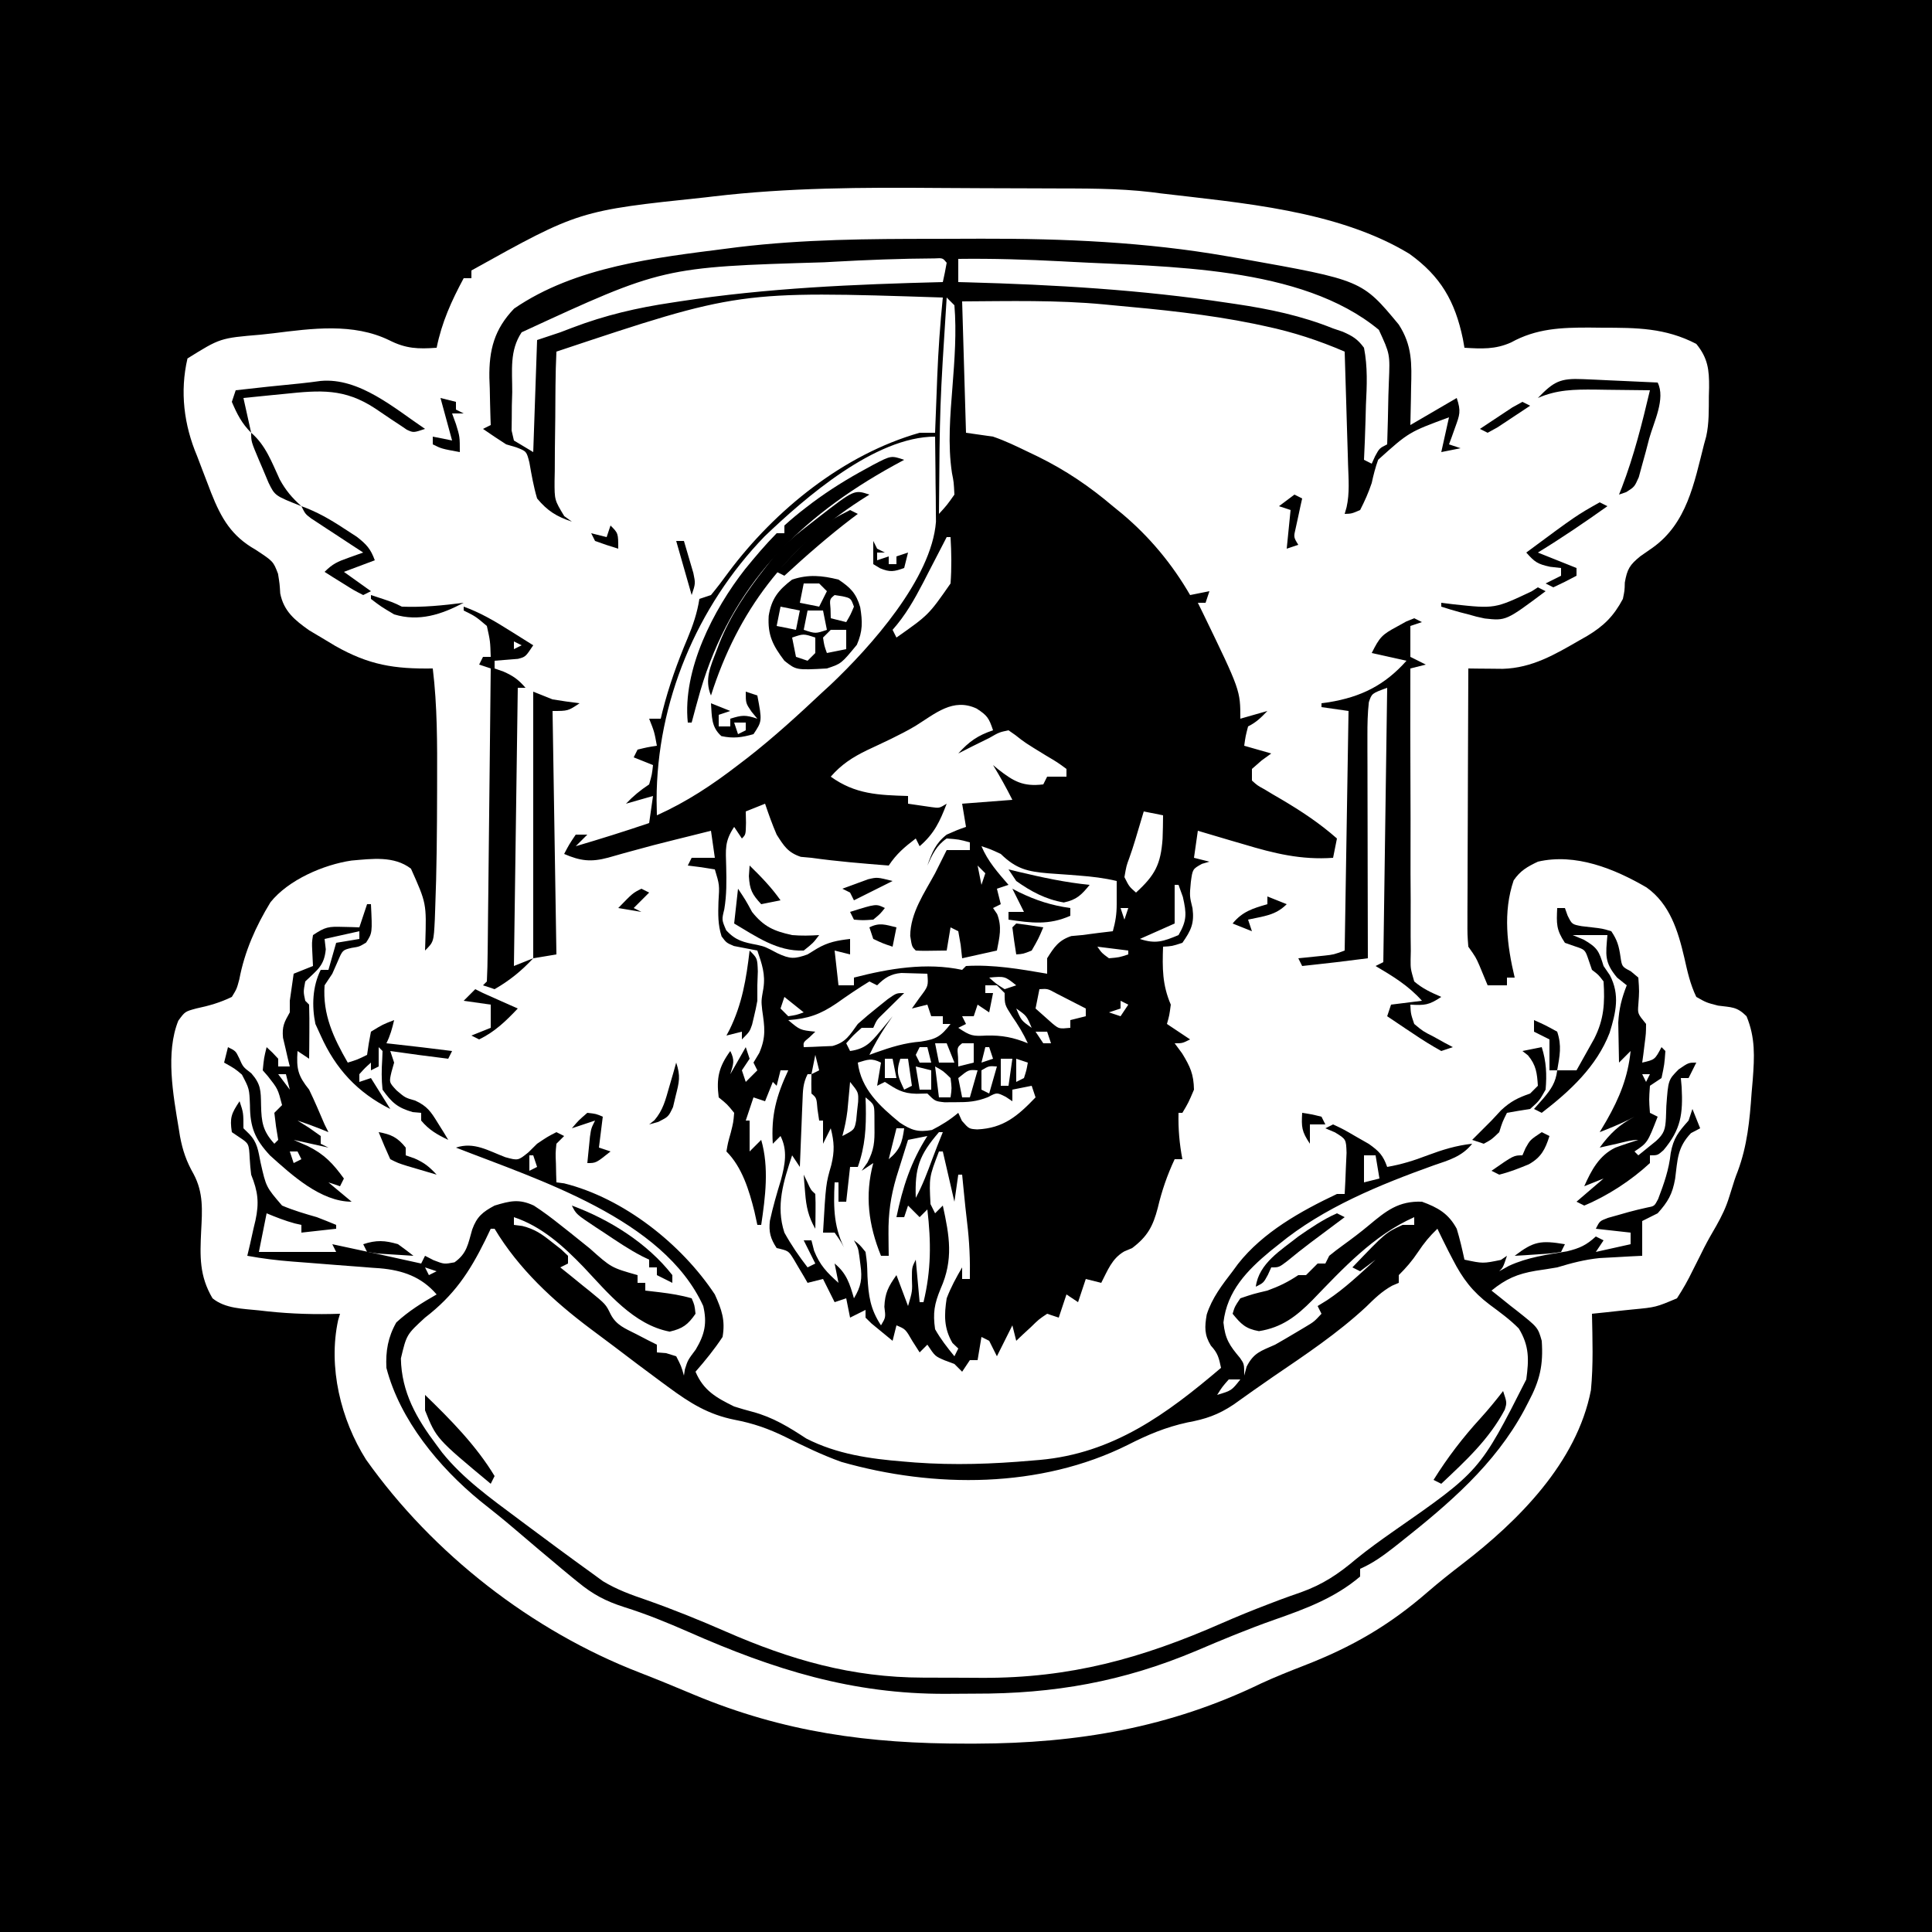 <?xml version="1.0" encoding="UTF-8"?>
<svg version="1.1" xmlns="http://www.w3.org/2000/svg" width="500" height="500">
<path d="M0 0 C165 0 330 0 500 0 C500 165 500 330 500 500 C335 500 170 500 0 500 C0 335 0 170 0 0 Z M184.613 50.836 C183.562 50.96 183.562 50.96 182.49 51.086 C149.843 54.511 149.843 54.511 122 70 C122 70.66 122 71.32 122 72 C121.34 72 120.68 72 120 72 C116.815 77.932 114.347 83.39 113 90 C108.205 90.349 105.063 90.247 100.75 88.062 C91.416 83.519 80.728 85.003 70.75 86.25 C69.631 86.372 68.512 86.495 67.359 86.621 C56.983 87.496 56.983 87.496 48.52 92.77 C46.517 101.369 47.61 109.986 51 118 C51.69 119.818 51.69 119.818 52.395 121.672 C52.908 123.011 53.422 124.349 53.938 125.688 C54.178 126.318 54.419 126.948 54.667 127.597 C57.279 134.172 59.912 138.726 66.125 142.25 C70.723 145.275 70.723 145.275 71.953 148.492 C72.375 151.125 72.375 151.125 72.523 153.57 C73.426 158.173 76.305 160.51 80.023 163.133 C81.682 164.119 81.682 164.119 83.375 165.125 C84.476 165.788 85.577 166.45 86.711 167.133 C95.507 172.126 102.028 173.148 112 173 C113.188 182.766 113.157 192.493 113.125 202.312 C113.123 203.15 113.122 203.987 113.12 204.85 C113.098 214.987 113.029 225.12 112.625 235.25 C112.594 236.135 112.563 237.019 112.532 237.931 C112.246 243.754 112.246 243.754 110 246 C110.023 245.299 110.046 244.597 110.07 243.875 C110.377 233.798 110.377 233.798 106.359 224.812 C101.961 221.434 96.265 222.258 90.954 222.712 C83.712 223.78 74.625 227.719 70 233.5 C66.185 239.739 63.295 246.258 61.938 253.438 C61.277 255.914 61.277 255.914 60 258 C56.958 259.48 54.119 260.287 50.812 260.988 C47.88 261.783 47.88 261.783 46.148 264.152 C42.807 272.439 44.81 283.355 46.25 292 C46.359 292.681 46.468 293.362 46.581 294.063 C47.265 297.737 48.247 300.59 50.105 303.84 C52.68 308.692 52.342 313.191 52.062 318.562 C51.748 325.17 51.57 330.187 55 336 C58.333 338.7 62.85 338.679 67 339.125 C67.75 339.21 68.499 339.295 69.271 339.382 C75.523 340.046 81.714 340.218 88 340 C87.839 340.543 87.678 341.085 87.512 341.645 C84.875 353.779 88.177 367.366 94.723 377.727 C112.026 402.151 137.705 422.096 165.492 432.848 C170.21 434.674 174.877 436.607 179.542 438.567 C202.939 448.339 224.923 451.28 250.125 451.25 C250.963 451.249 251.801 451.249 252.664 451.248 C278.805 451.178 302.763 447.13 326.449 435.633 C330.095 433.956 333.782 432.486 337.522 431.035 C349.905 426.226 359.525 420.666 369.562 411.934 C372.448 409.439 375.42 407.086 378.444 404.763 C392.926 393.635 408.099 378.515 411.73 359.781 C412.367 353.215 412.136 346.588 412 340 C413.169 339.879 414.338 339.758 415.543 339.633 C417.091 339.464 418.639 339.295 420.188 339.125 C420.956 339.046 421.725 338.968 422.518 338.887 C428.532 338.314 428.532 338.314 434 336 C435.562 333.594 436.827 331.374 438.062 328.812 C438.719 327.506 439.377 326.2 440.035 324.895 C440.356 324.248 440.676 323.601 441.007 322.935 C441.994 321.011 443.055 319.15 444.148 317.285 C445.616 314.681 446.7 312.457 447.562 309.625 C449 305 449 305 449.711 303.167 C452.201 296.49 452.817 289.951 453.312 282.875 C453.411 281.734 453.51 280.593 453.611 279.418 C454.057 273.465 454.304 268.564 452 263 C449.473 260.473 448.111 260.717 444.625 260.25 C441.617 259.477 441.617 259.477 439 258 C437.402 254.666 436.71 251.447 435.898 247.844 C434.28 240.921 432.166 233.957 426.113 229.661 C417.764 224.8 407.753 220.742 398 223 C395.247 224.319 393.472 225.314 391.734 227.84 C388.926 236.099 390.023 244.7 392 253 C391.34 253 390.68 253 390 253 C390 253.66 390 254.32 390 255 C388.35 255 386.7 255 385 255 C384.284 253.275 383.568 251.549 382.852 249.824 C381.932 247.735 381.932 247.735 380 245 C379.759 241.906 379.759 241.906 379.773 238.05 C379.773 237.347 379.772 236.645 379.772 235.921 C379.773 233.599 379.789 231.278 379.805 228.957 C379.808 227.347 379.811 225.737 379.813 224.127 C379.821 219.891 379.841 215.654 379.863 211.418 C379.883 207.094 379.892 202.771 379.902 198.447 C379.924 189.965 379.958 181.482 380 173 C380.816 173.011 381.632 173.022 382.473 173.033 C384.086 173.046 384.086 173.046 385.73 173.059 C386.794 173.069 387.858 173.08 388.954 173.092 C396.516 172.864 402.403 169.388 408.812 165.688 C409.459 165.321 410.106 164.954 410.773 164.576 C415.037 162.008 417.607 159.496 420 155 C420.451 152.834 420.451 152.834 420.5 150.75 C421.125 147.266 421.743 146.209 424.543 143.938 C425.581 143.216 426.618 142.494 427.688 141.75 C436.559 135.428 438.434 125.084 441 115 C441.186 114.326 441.371 113.651 441.563 112.956 C442.327 109.535 442.226 106.052 442.25 102.562 C442.271 101.812 442.291 101.061 442.312 100.287 C442.345 95.707 442.014 92.688 439 89 C430.954 84.828 423.548 84.818 414.688 84.812 C413.033 84.794 413.033 84.794 411.346 84.775 C404.021 84.762 397.602 85.008 391.062 88.625 C386.967 90.464 383.418 90.265 379 90 C378.865 89.238 378.729 88.476 378.59 87.691 C376.564 77.975 372.868 71.521 364.75 65.688 C346.141 54.398 321.109 52.512 300 50 C299.35 49.913 298.7 49.826 298.03 49.737 C289.203 48.68 280.319 48.796 271.441 48.762 C270.545 48.758 269.65 48.754 268.726 48.749 C263.959 48.729 259.192 48.714 254.425 48.705 C250.561 48.696 246.698 48.675 242.834 48.643 C223.333 48.485 204.004 48.546 184.613 50.836 Z " fill="#000000" transform="translate(0,0)"/>
<path d="M0 0 C4.002 0 8.003 -0.02 12.005 -0.039 C33.389 -0.087 54.57 0.81 75.667 4.498 C77.559 4.823 77.559 4.823 79.49 5.154 C110.583 10.703 110.583 10.703 120.104 22.185 C123.611 27.619 123.465 32.322 123.292 38.56 C123.278 39.487 123.265 40.414 123.251 41.369 C123.216 43.641 123.162 45.913 123.104 48.185 C129.044 44.72 129.044 44.72 135.104 41.185 C136.264 44.664 135.879 45.527 134.667 48.873 C134.379 49.681 134.092 50.489 133.796 51.322 C133.567 51.937 133.339 52.552 133.104 53.185 C134.094 53.515 135.084 53.845 136.104 54.185 C133.629 54.68 133.629 54.68 131.104 55.185 C131.764 52.215 132.424 49.245 133.104 46.185 C122.731 50.006 122.731 50.006 114.764 57.177 C114.047 59.172 113.55 61.115 113.104 63.185 C112.267 65.683 111.31 67.821 110.104 70.185 C107.917 71.123 107.917 71.123 106.104 71.185 C106.351 70.317 106.351 70.317 106.603 69.432 C107.411 65.811 107.106 62.167 106.983 58.482 C106.96 57.644 106.936 56.807 106.912 55.943 C106.835 53.274 106.751 50.605 106.667 47.935 C106.614 46.123 106.561 44.31 106.509 42.498 C106.38 38.06 106.244 33.623 106.104 29.185 C99.394 26.292 92.811 24.141 85.667 22.623 C84.69 22.413 83.714 22.203 82.708 21.987 C70.615 19.514 58.385 18.298 46.104 17.185 C44.984 17.077 44.984 17.077 43.841 16.967 C31.629 15.806 19.356 16.116 7.104 16.185 C7.434 27.405 7.764 38.625 8.104 50.185 C10.414 50.515 12.724 50.845 15.104 51.185 C18.286 52.265 21.267 53.727 24.292 55.185 C25.128 55.586 25.965 55.987 26.826 56.4 C33.954 59.92 40.028 64.032 46.104 69.185 C46.911 69.843 47.718 70.5 48.55 71.177 C55.655 77.175 61.445 84.139 66.104 92.185 C68.579 91.69 68.579 91.69 71.104 91.185 C70.774 92.175 70.444 93.165 70.104 94.185 C69.444 94.185 68.784 94.185 68.104 94.185 C68.563 95.117 69.022 96.049 69.495 97.01 C79.104 116.854 79.104 116.854 79.104 124.185 C82.569 123.195 82.569 123.195 86.104 122.185 C84.47 123.894 83.235 125.12 81.104 126.185 C80.449 128.713 80.449 128.713 80.104 131.185 C82.414 131.845 84.724 132.505 87.104 133.185 C86.279 133.783 85.454 134.382 84.604 134.998 C83.779 135.72 82.954 136.442 82.104 137.185 C82.104 138.175 82.104 139.165 82.104 140.185 C83.499 141.453 83.499 141.453 85.393 142.49 C86.088 142.909 86.783 143.328 87.499 143.76 C88.235 144.189 88.971 144.618 89.729 145.06 C94.895 148.115 99.592 151.214 104.104 155.185 C103.774 156.835 103.444 158.485 103.104 160.185 C94.849 160.774 87.848 159.055 79.979 156.685 C78.832 156.351 77.685 156.018 76.503 155.674 C73.699 154.856 70.9 154.026 68.104 153.185 C67.774 155.495 67.444 157.805 67.104 160.185 C68.424 160.515 69.744 160.845 71.104 161.185 C70.465 161.371 69.825 161.557 69.167 161.748 C66.748 163.098 66.748 163.098 66.292 166.435 C65.953 170.092 65.953 170.092 66.729 173.248 C67.229 177.164 66.342 178.978 64.104 182.185 C61.417 183.06 61.417 183.06 59.104 183.185 C58.91 188.745 58.889 193.017 61.104 198.185 C60.729 200.998 60.729 200.998 60.104 203.185 C63.074 205.165 63.074 205.165 66.104 207.185 C64.104 208.185 64.104 208.185 62.104 208.185 C62.744 209.052 63.383 209.918 64.042 210.81 C66.146 214.253 67.021 216.181 67.104 220.185 C65.667 223.56 65.667 223.56 64.104 226.185 C63.774 226.185 63.444 226.185 63.104 226.185 C63.006 230.321 63.33 234.122 64.104 238.185 C63.444 238.185 62.784 238.185 62.104 238.185 C60.151 242.37 58.795 246.311 57.729 250.81 C56.493 255.53 55.097 258.167 51.104 261.185 C50.083 261.618 50.083 261.618 49.042 262.06 C45.852 263.912 44.778 266.957 43.104 270.185 C41.784 269.855 40.464 269.525 39.104 269.185 C38.444 271.165 37.784 273.145 37.104 275.185 C36.114 274.525 35.124 273.865 34.104 273.185 C33.444 275.165 32.784 277.145 32.104 279.185 C31.114 278.855 30.124 278.525 29.104 278.185 C26.965 279.616 26.965 279.616 24.917 281.623 C24.201 282.282 23.486 282.94 22.749 283.619 C22.206 284.136 21.663 284.653 21.104 285.185 C20.774 283.865 20.444 282.545 20.104 281.185 C18.784 283.825 17.464 286.465 16.104 289.185 C15.444 287.865 14.784 286.545 14.104 285.185 C13.444 284.855 12.784 284.525 12.104 284.185 C11.774 286.165 11.444 288.145 11.104 290.185 C10.444 290.185 9.784 290.185 9.104 290.185 C8.444 291.175 7.784 292.165 7.104 293.185 C6.444 292.525 5.784 291.865 5.104 291.185 C4.279 290.876 3.454 290.567 2.604 290.248 C0.104 289.185 0.104 289.185 -1.896 286.185 C-2.556 286.845 -3.216 287.505 -3.896 288.185 C-4.824 286.731 -4.824 286.731 -5.771 285.248 C-7.553 282.157 -7.553 282.157 -9.896 281.185 C-10.226 282.505 -10.556 283.825 -10.896 285.185 C-12.068 284.234 -13.234 283.274 -14.396 282.31 C-15.045 281.777 -15.695 281.243 -16.365 280.693 C-16.87 280.196 -17.375 279.698 -17.896 279.185 C-17.896 278.525 -17.896 277.865 -17.896 277.185 C-19.216 277.845 -20.536 278.505 -21.896 279.185 C-22.226 277.535 -22.556 275.885 -22.896 274.185 C-23.886 274.515 -24.876 274.845 -25.896 275.185 C-26.886 273.205 -27.876 271.225 -28.896 269.185 C-30.216 269.515 -31.536 269.845 -32.896 270.185 C-33.222 269.619 -33.548 269.054 -33.884 268.47 C-34.321 267.737 -34.758 267.004 -35.208 266.248 C-35.852 265.151 -35.852 265.151 -36.509 264.033 C-37.847 261.886 -37.847 261.886 -40.896 261.185 C-42.488 258.759 -42.994 256.994 -42.642 254.099 C-41.862 250.502 -40.845 247.018 -39.771 243.498 C-38.727 239.547 -38.018 235.94 -39.896 232.185 C-40.556 232.845 -41.216 233.505 -41.896 234.185 C-42.368 226.859 -40.994 221.811 -37.896 215.185 C-38.556 215.185 -39.216 215.185 -39.896 215.185 C-40.226 216.505 -40.556 217.825 -40.896 219.185 C-41.226 218.855 -41.556 218.525 -41.896 218.185 C-42.556 219.835 -43.216 221.485 -43.896 223.185 C-44.886 222.855 -45.876 222.525 -46.896 222.185 C-47.886 225.155 -47.886 225.155 -48.896 228.185 C-48.566 228.185 -48.236 228.185 -47.896 228.185 C-47.896 230.825 -47.896 233.465 -47.896 236.185 C-46.906 235.195 -45.916 234.205 -44.896 233.185 C-42.831 240.329 -43.822 247.935 -44.896 255.185 C-45.226 255.185 -45.556 255.185 -45.896 255.185 C-46.143 254.051 -46.391 252.917 -46.646 251.748 C-48.018 246.248 -49.829 240.252 -53.896 236.185 C-53.513 233.943 -53.513 233.943 -52.771 231.31 C-52.105 228.653 -52.105 228.653 -51.896 226.185 C-53.708 223.956 -53.708 223.956 -55.896 222.185 C-56.534 217.168 -55.862 214.264 -52.896 210.185 C-51.65 212.676 -52.119 213.596 -52.896 216.185 C-51.576 213.875 -50.256 211.565 -48.896 209.185 C-48.566 210.175 -48.236 211.165 -47.896 212.185 C-48.556 213.175 -49.216 214.165 -49.896 215.185 C-49.566 216.175 -49.236 217.165 -48.896 218.185 C-47.906 217.195 -46.916 216.205 -45.896 215.185 C-46.226 214.525 -46.556 213.865 -46.896 213.185 C-46.401 212.36 -45.906 211.535 -45.396 210.685 C-43.587 206.464 -44.011 204.012 -44.642 199.572 C-44.896 197.185 -44.896 197.185 -44.333 193.998 C-43.761 190.319 -44.711 187.669 -45.896 184.185 C-47.914 183.795 -49.932 183.404 -51.95 183.013 C-53.896 182.185 -53.896 182.185 -55.15 180.521 C-56.132 177.445 -56.049 174.782 -55.958 171.56 C-55.677 167.212 -55.677 167.212 -56.896 163.185 C-59.217 162.778 -61.553 162.441 -63.896 162.185 C-63.566 161.525 -63.236 160.865 -62.896 160.185 C-60.916 160.185 -58.936 160.185 -56.896 160.185 C-57.391 156.72 -57.391 156.72 -57.896 153.185 C-59.522 153.592 -61.147 153.998 -62.773 154.406 C-64.202 154.762 -65.631 155.117 -67.061 155.469 C-70.826 156.4 -74.575 157.364 -78.31 158.412 C-79.016 158.604 -79.723 158.797 -80.45 158.995 C-81.801 159.364 -83.147 159.745 -84.49 160.141 C-88.939 161.335 -91.688 161.011 -95.896 159.185 C-94.583 156.685 -94.583 156.685 -92.896 154.185 C-91.906 154.185 -90.916 154.185 -89.896 154.185 C-90.886 155.175 -91.876 156.165 -92.896 157.185 C-86.518 155.308 -80.189 153.329 -73.896 151.185 C-73.566 148.875 -73.236 146.565 -72.896 144.185 C-76.361 145.175 -76.361 145.175 -79.896 146.185 C-77.963 144.161 -76.264 142.764 -73.896 141.185 C-73.166 138.622 -73.166 138.622 -72.896 136.185 C-74.546 135.525 -76.196 134.865 -77.896 134.185 C-77.566 133.525 -77.236 132.865 -76.896 132.185 C-74.333 131.56 -74.333 131.56 -71.896 131.185 C-72.552 127.575 -72.552 127.575 -73.896 124.185 C-72.906 124.185 -71.916 124.185 -70.896 124.185 C-70.749 123.565 -70.602 122.945 -70.45 122.306 C-68.792 115.757 -66.586 109.614 -63.966 103.402 C-62.552 100.014 -61.462 96.817 -60.896 93.185 C-59.906 92.855 -58.916 92.525 -57.896 92.185 C-56.294 90.236 -54.807 88.289 -53.333 86.248 C-41.307 70.161 -23.586 55.79 -3.896 50.185 C-2.576 50.185 -1.256 50.185 0.104 50.185 C0.142 49.181 0.142 49.181 0.18 48.157 C0.298 45.062 0.42 41.967 0.542 38.873 C0.581 37.82 0.62 36.768 0.661 35.683 C0.935 28.825 1.411 22.014 2.104 15.185 C-50.75 13.453 -50.75 13.453 -97.896 29.185 C-98.034 32.096 -98.109 34.98 -98.134 37.892 C-98.142 38.769 -98.15 39.646 -98.158 40.55 C-98.172 42.41 -98.183 44.27 -98.191 46.131 C-98.208 48.976 -98.252 51.819 -98.296 54.664 C-98.306 56.469 -98.315 58.274 -98.322 60.08 C-98.339 60.931 -98.357 61.782 -98.375 62.659 C-98.388 67.595 -98.388 67.595 -95.869 71.754 C-94.892 72.463 -94.892 72.463 -93.896 73.185 C-97.866 71.862 -100.213 70.408 -102.896 67.185 C-103.81 64.094 -104.337 61.039 -104.892 57.865 C-105.629 54.984 -105.629 54.984 -108.286 53.951 C-109.578 53.572 -109.578 53.572 -110.896 53.185 C-112.919 51.887 -114.924 50.561 -116.896 49.185 C-115.906 48.69 -115.906 48.69 -114.896 48.185 C-114.917 47.621 -114.938 47.057 -114.959 46.476 C-115.043 43.88 -115.095 41.283 -115.146 38.685 C-115.196 37.355 -115.196 37.355 -115.247 35.998 C-115.354 28.72 -113.962 23.38 -108.845 18.049 C-92.957 7.155 -72.331 4.887 -53.646 2.498 C-52.713 2.378 -51.781 2.259 -50.82 2.136 C-33.895 0.107 -17.026 -0.003 0 0 Z M6.104 5.185 C6.104 7.165 6.104 9.145 6.104 11.185 C7.233 11.215 7.233 11.215 8.385 11.245 C31.057 11.868 53.406 13.17 75.854 16.56 C76.866 16.709 76.866 16.709 77.897 16.86 C86.633 18.159 94.895 19.882 103.104 23.185 C103.93 23.465 104.755 23.745 105.605 24.033 C108.151 25.154 109.452 25.933 111.104 28.185 C112.079 33.137 111.858 37.987 111.604 42.998 C111.564 44.372 111.528 45.746 111.495 47.121 C111.401 50.479 111.269 53.83 111.104 57.185 C111.764 57.515 112.424 57.845 113.104 58.185 C113.393 57.546 113.682 56.907 113.979 56.248 C115.104 54.185 115.104 54.185 117.104 53.185 C117.25 48.977 117.338 44.77 117.417 40.56 C117.459 39.37 117.501 38.181 117.544 36.955 C117.84 29.815 117.84 29.815 114.948 23.545 C94.857 6.876 59.981 7.284 35.042 5.935 C34.282 5.894 33.522 5.853 32.739 5.811 C23.859 5.345 14.999 5.07 6.104 5.185 Z M-26.271 5.935 C-27.026 5.978 -27.781 6.02 -28.56 6.063 C-70.365 7.311 -70.365 7.311 -106.896 24.185 C-110.078 28.959 -109.305 34.071 -109.333 39.685 C-109.366 40.839 -109.399 41.993 -109.433 43.181 C-109.44 44.286 -109.447 45.391 -109.454 46.529 C-109.468 47.542 -109.481 48.554 -109.495 49.597 C-109.297 50.451 -109.1 51.305 -108.896 52.185 C-107.246 53.175 -105.596 54.165 -103.896 55.185 C-103.566 45.615 -103.236 36.045 -102.896 26.185 C-100.916 25.525 -98.936 24.865 -96.896 24.185 C-95.864 23.791 -94.833 23.397 -93.77 22.991 C-85.248 19.75 -77.05 17.84 -68.021 16.498 C-67.015 16.343 -67.015 16.343 -65.99 16.186 C-43.371 12.711 -20.738 11.763 2.104 11.185 C2.486 9.529 2.818 7.861 3.104 6.185 C2.086 4.945 2.086 4.945 -0.043 5.061 C-8.798 5.106 -17.53 5.446 -26.271 5.935 Z M3.104 15.185 C1.313 43.161 1.313 43.161 1.104 71.185 C3.192 68.893 3.192 68.893 5.104 66.185 C4.935 62.908 4.935 62.908 4.471 60.599 C3.355 53.261 4.026 45.612 4.604 38.248 C5.145 31.268 5.687 24.174 5.104 17.185 C4.444 16.525 3.784 15.865 3.104 15.185 Z M-44.021 76.998 C-61.567 95.143 -71.945 119.904 -71.97 145.22 C-71.945 146.529 -71.921 147.837 -71.896 149.185 C-64.182 145.705 -57.586 141.345 -50.896 136.185 C-50.072 135.556 -49.248 134.927 -48.4 134.279 C-41.562 128.94 -35.211 123.123 -28.896 117.185 C-27.941 116.311 -27.941 116.311 -26.966 115.42 C-16.575 105.575 -0.791 87.922 0.331 73.209 C0.321 72.193 0.31 71.177 0.3 70.131 C0.293 69.022 0.287 67.913 0.28 66.771 C0.263 65.629 0.247 64.487 0.229 63.31 C0.22 62.145 0.211 60.98 0.202 59.779 C0.178 56.914 0.146 54.05 0.104 51.185 C-15.416 51.185 -33.581 67.026 -44.021 76.998 Z M3.104 77.185 C2.822 77.735 2.54 78.284 2.25 78.85 C0.957 81.361 -0.344 83.867 -1.646 86.373 C-2.089 87.237 -2.533 88.101 -2.99 88.992 C-5.295 93.416 -7.564 97.425 -10.896 101.185 C-10.566 101.845 -10.236 102.505 -9.896 103.185 C-1.562 97.32 -1.562 97.32 4.104 89.185 C4.404 85.161 4.339 81.212 4.104 77.185 C3.774 77.185 3.444 77.185 3.104 77.185 Z M-5.009 126.073 C-9.026 128.442 -13.299 130.355 -17.515 132.343 C-21.281 134.176 -24.136 136.019 -26.896 139.185 C-20.555 143.756 -14.578 143.954 -6.896 144.185 C-6.896 144.845 -6.896 145.505 -6.896 146.185 C-5.617 146.371 -4.338 146.557 -3.021 146.748 C-2.301 146.852 -1.582 146.957 -0.841 147.064 C1.186 147.354 1.186 147.354 3.104 146.185 C1.334 150.788 -0.083 153.898 -3.896 157.185 C-4.226 156.525 -4.556 155.865 -4.896 155.185 C-7.804 157.405 -9.849 159.115 -11.896 162.185 C-18.585 161.661 -25.25 161.118 -31.896 160.185 C-32.803 160.103 -33.711 160.02 -34.646 159.935 C-37.988 158.821 -39.014 157.134 -40.896 154.185 C-42.039 151.547 -42.971 148.914 -43.896 146.185 C-45.546 146.845 -47.196 147.505 -48.896 148.185 C-48.875 149.155 -48.855 150.124 -48.833 151.123 C-48.896 154.185 -48.896 154.185 -49.896 155.185 C-50.556 154.195 -51.216 153.205 -51.896 152.185 C-54.418 155.968 -54.07 157.994 -53.958 162.498 C-53.872 166.284 -53.824 169.756 -54.45 173.494 C-55.122 176.233 -55.122 176.233 -53.958 178.935 C-51.505 181.612 -49.461 182.05 -45.95 182.713 C-43.896 183.185 -43.896 183.185 -40.708 184.873 C-37.415 186.41 -36.272 186.397 -32.896 185.185 C-32.091 184.69 -31.287 184.195 -30.458 183.685 C-27.572 181.996 -25.193 181.569 -21.896 181.185 C-21.896 182.505 -21.896 183.825 -21.896 185.185 C-23.216 184.855 -24.536 184.525 -25.896 184.185 C-25.566 187.155 -25.236 190.125 -24.896 193.185 C-23.576 193.185 -22.256 193.185 -20.896 193.185 C-20.896 192.525 -20.896 191.865 -20.896 191.185 C-11.798 188.833 -2.174 187.204 7.104 189.185 C7.434 188.855 7.764 188.525 8.104 188.185 C15.248 187.773 22.075 188.985 29.104 190.185 C29.104 188.865 29.104 187.545 29.104 186.185 C30.909 183.312 32.082 181.526 35.354 180.435 C36.262 180.353 37.169 180.27 38.104 180.185 C39.542 180.001 40.98 179.813 42.417 179.623 C43.634 179.478 44.85 179.334 46.104 179.185 C46.791 176.695 47.104 174.806 47.104 172.185 C47.104 170.185 47.104 168.185 47.104 166.185 C43.88 165.413 40.714 165.042 37.417 164.791 C36.553 164.722 35.689 164.653 34.8 164.582 C33.004 164.443 31.207 164.315 29.409 164.199 C24.055 163.748 21.085 163.075 17.104 159.185 C14.425 157.945 14.425 157.945 12.104 157.185 C13.772 161.127 16.331 163.975 19.104 167.185 C17.619 167.68 17.619 167.68 16.104 168.185 C16.599 170.165 16.599 170.165 17.104 172.185 C16.114 172.68 16.114 172.68 15.104 173.185 C15.455 173.701 15.805 174.217 16.167 174.748 C17.466 178.125 16.776 180.69 16.104 184.185 C11.649 185.175 11.649 185.175 7.104 186.185 C6.919 184.484 6.919 184.484 6.729 182.748 C6.523 181.572 6.317 180.397 6.104 179.185 C5.114 178.69 5.114 178.69 4.104 178.185 C3.774 180.165 3.444 182.145 3.104 184.185 C-3.048 184.283 -3.048 184.283 -4.896 184.185 C-5.896 183.185 -5.896 183.185 -6.333 180.373 C-6.284 174.416 -2.653 169.278 0.104 164.185 C1.111 162.189 2.113 160.189 3.104 158.185 C5.084 158.185 7.064 158.185 9.104 158.185 C9.104 157.525 9.104 156.865 9.104 156.185 C6.253 155.418 6.253 155.418 3.104 155.185 C0.483 156.964 -0.618 159.334 -1.896 162.185 C-0.715 158.825 0.262 156.396 3.104 154.185 C5.792 152.998 5.792 152.998 8.104 152.185 C7.609 149.215 7.609 149.215 7.104 146.185 C11.394 145.855 15.684 145.525 20.104 145.185 C18.549 142.074 16.914 139.147 15.104 136.185 C15.54 136.546 15.976 136.907 16.425 137.279 C20.418 140.391 22.843 141.827 28.104 141.185 C28.434 140.525 28.764 139.865 29.104 139.185 C30.754 139.185 32.404 139.185 34.104 139.185 C34.104 138.525 34.104 137.865 34.104 137.185 C31.762 135.467 31.762 135.467 28.854 133.748 C23.332 130.366 23.332 130.366 20.885 128.427 C20.004 127.813 20.004 127.813 19.104 127.185 C16.695 127.694 16.695 127.694 14.104 129.185 C12.667 129.894 11.23 130.603 9.792 131.31 C8.562 131.933 7.332 132.558 6.104 133.185 C8.877 130.104 11.168 128.498 15.104 127.185 C14.031 123.966 13.593 123.344 10.854 121.56 C4.722 118.712 0.204 122.832 -5.009 126.073 Z M54.104 148.185 C53.368 150.625 52.636 153.065 51.917 155.51 C51.432 157.107 50.92 158.697 50.354 160.267 C49.616 162.252 49.616 162.252 49.104 165.185 C50.328 167.627 50.328 167.627 52.104 169.185 C56.994 164.712 58.505 161.936 58.979 155.248 C59.048 153.228 59.098 151.207 59.104 149.185 C57.454 148.855 55.804 148.525 54.104 148.185 Z M9.104 158.185 C10.104 160.185 10.104 160.185 10.104 160.185 Z M10.104 160.185 C11.104 162.185 11.104 162.185 11.104 162.185 Z M11.104 162.185 C11.434 163.835 11.764 165.485 12.104 167.185 C12.434 166.195 12.764 165.205 13.104 164.185 C12.444 163.525 11.784 162.865 11.104 162.185 Z M13.104 167.185 C14.104 169.185 14.104 169.185 14.104 169.185 Z M62.104 167.185 C62.104 170.485 62.104 173.785 62.104 177.185 C59.134 178.505 56.164 179.825 53.104 181.185 C57.169 182.54 59.191 181.822 63.104 180.185 C65.312 176.388 65.199 174.604 64.229 170.31 C63.672 168.763 63.672 168.763 63.104 167.185 C62.774 167.185 62.444 167.185 62.104 167.185 Z M48.104 173.185 C48.434 174.175 48.764 175.165 49.104 176.185 C49.434 175.195 49.764 174.205 50.104 173.185 C49.444 173.185 48.784 173.185 48.104 173.185 Z M42.104 183.185 C43.269 184.852 43.269 184.852 45.104 186.185 C47.759 185.955 47.759 185.955 50.104 185.185 C50.104 184.855 50.104 184.525 50.104 184.185 C47.464 183.855 44.824 183.525 42.104 183.185 Z M-14.896 193.185 C-15.556 192.855 -16.216 192.525 -16.896 192.185 C-19.821 193.968 -22.609 195.869 -25.402 197.849 C-29.639 200.726 -32.772 201.83 -37.896 202.185 C-34.84 204.773 -34.84 204.773 -30.896 205.185 C-31.391 205.66 -31.886 206.134 -32.396 206.623 C-34.011 207.945 -34.011 207.945 -33.896 209.185 C-32.312 209.152 -30.728 209.082 -29.146 208.998 C-27.823 208.946 -27.823 208.946 -26.474 208.892 C-22.945 207.925 -22.031 206.099 -19.896 203.185 C-18.23 201.699 -16.521 200.26 -14.771 198.873 C-13.468 197.827 -13.468 197.827 -12.138 196.76 C-9.896 195.185 -9.896 195.185 -7.896 195.185 C-8.389 195.667 -8.883 196.15 -9.392 196.646 C-10.353 197.594 -10.353 197.594 -11.333 198.56 C-11.971 199.187 -12.609 199.813 -13.267 200.459 C-14.975 202.103 -14.975 202.103 -15.896 204.185 C-16.886 204.185 -17.876 204.185 -18.896 204.185 C-21.084 206.123 -21.084 206.123 -22.896 208.185 C-22.566 208.845 -22.236 209.505 -21.896 210.185 C-18.045 209.649 -16.578 208.069 -14.146 205.123 C-13.532 204.389 -12.919 203.656 -12.286 202.9 C-11.827 202.334 -11.369 201.768 -10.896 201.185 C-11.515 202.093 -12.133 203 -12.771 203.935 C-14.346 206.345 -15.653 208.611 -16.896 211.185 C-16.339 210.98 -15.782 210.775 -15.208 210.564 C-11.301 209.185 -7.728 208.06 -3.583 207.748 C0.455 207.132 1.65 206.355 4.104 203.185 C3.444 203.185 2.784 203.185 2.104 203.185 C2.104 202.525 2.104 201.865 2.104 201.185 C1.114 201.185 0.124 201.185 -0.896 201.185 C-1.391 199.7 -1.391 199.7 -1.896 198.185 C-3.216 198.515 -4.536 198.845 -5.896 199.185 C-5.236 198.257 -4.576 197.329 -3.896 196.373 C-1.63 193.389 -1.63 193.389 -1.896 190.185 C-3.333 190.131 -4.771 190.092 -6.208 190.06 C-7.409 190.025 -7.409 190.025 -8.634 189.99 C-11.364 190.226 -12.945 191.234 -14.896 193.185 Z M14.104 191.185 C15.914 192.814 15.914 192.814 18.104 194.185 C19.094 193.855 20.084 193.525 21.104 193.185 C18.15 190.816 18.15 190.816 14.104 191.185 Z M22.104 191.185 C23.104 193.185 23.104 193.185 23.104 193.185 Z M13.104 193.185 C13.104 193.845 13.104 194.505 13.104 195.185 C13.764 195.185 14.424 195.185 15.104 195.185 C14.774 196.835 14.444 198.485 14.104 200.185 C13.114 199.525 12.124 198.865 11.104 198.185 C10.774 199.175 10.444 200.165 10.104 201.185 C9.114 201.185 8.124 201.185 7.104 201.185 C7.434 201.845 7.764 202.505 8.104 203.185 C7.114 203.68 7.114 203.68 6.104 204.185 C9.291 206.31 9.831 206.383 13.417 206.185 C17.374 206.082 20.402 206.667 24.104 208.185 C22.919 205.617 21.602 203.462 19.979 201.123 C18.104 198.185 18.104 198.185 18.104 195.185 C17.444 194.525 16.784 193.865 16.104 193.185 C15.114 193.185 14.124 193.185 13.104 193.185 Z M27.104 194.185 C26.774 195.835 26.444 197.485 26.104 199.185 C27.032 200.01 27.96 200.835 28.917 201.685 C29.439 202.149 29.961 202.613 30.499 203.092 C32.194 204.467 32.194 204.467 35.104 204.185 C35.104 203.525 35.104 202.865 35.104 202.185 C36.424 201.855 37.744 201.525 39.104 201.185 C39.104 200.525 39.104 199.865 39.104 199.185 C37.482 198.347 35.856 197.515 34.229 196.685 C33.324 196.221 32.419 195.757 31.487 195.279 C29.238 194.046 29.238 194.046 27.104 194.185 Z M-38.896 196.185 C-39.226 197.175 -39.556 198.165 -39.896 199.185 C-39.236 199.845 -38.576 200.505 -37.896 201.185 C-35.788 200.867 -35.788 200.867 -33.896 200.185 C-35.546 198.865 -37.196 197.545 -38.896 196.185 Z M48.104 197.185 C48.104 197.845 48.104 198.505 48.104 199.185 C47.114 199.515 46.124 199.845 45.104 200.185 C46.094 200.515 47.084 200.845 48.104 201.185 C48.764 200.195 49.424 199.205 50.104 198.185 C49.444 197.855 48.784 197.525 48.104 197.185 Z M21.104 199.185 C22.413 202.307 22.413 202.307 25.104 204.185 C23.795 201.063 23.795 201.063 21.104 199.185 Z M26.104 205.185 C27.094 206.67 27.094 206.67 28.104 208.185 C28.764 208.185 29.424 208.185 30.104 208.185 C29.774 207.195 29.444 206.205 29.104 205.185 C28.114 205.185 27.124 205.185 26.104 205.185 Z M0.104 208.185 C0.434 209.835 0.764 211.485 1.104 213.185 C2.424 213.185 3.744 213.185 5.104 213.185 C4.444 211.535 3.784 209.885 3.104 208.185 C2.114 208.185 1.124 208.185 0.104 208.185 Z M7.104 208.185 C5.808 209.252 5.808 209.252 6.042 211.748 C6.062 212.552 6.083 213.357 6.104 214.185 C7.424 213.855 8.744 213.525 10.104 213.185 C10.104 211.535 10.104 209.885 10.104 208.185 C9.114 208.185 8.124 208.185 7.104 208.185 Z M-3.896 209.185 C-4.226 209.845 -4.556 210.505 -4.896 211.185 C-4.566 211.845 -4.236 212.505 -3.896 213.185 C-2.906 213.185 -1.916 213.185 -0.896 213.185 C-1.226 211.865 -1.556 210.545 -1.896 209.185 C-2.556 209.185 -3.216 209.185 -3.896 209.185 Z M13.104 209.185 C12.774 210.505 12.444 211.825 12.104 213.185 C13.094 212.855 14.084 212.525 15.104 212.185 C14.774 211.195 14.444 210.205 14.104 209.185 C13.774 209.185 13.444 209.185 13.104 209.185 Z M-30.896 211.185 C-31.226 212.835 -31.556 214.485 -31.896 216.185 C-31.236 215.855 -30.576 215.525 -29.896 215.185 C-30.226 213.865 -30.556 212.545 -30.896 211.185 Z M-19.896 213.185 C-19.047 220.057 -14.203 224.471 -9.021 228.724 C-5.982 230.718 -4.307 231.258 -0.708 230.623 C1.817 229.332 3.943 228.014 6.104 226.185 C6.568 227.206 6.568 227.206 7.042 228.248 C8.874 230.337 8.874 230.337 11.026 230.474 C17.834 230.169 21.52 226.969 26.104 222.185 C25.609 220.7 25.609 220.7 25.104 219.185 C23.454 219.515 21.804 219.845 20.104 220.185 C20.104 221.175 20.104 222.165 20.104 223.185 C19.547 222.814 18.99 222.443 18.417 222.06 C16.101 220.885 16.101 220.885 13.815 222.115 C10.823 223.296 8.619 223.453 5.417 223.435 C3.988 223.443 3.988 223.443 2.53 223.451 C0.104 223.185 0.104 223.185 -1.896 221.185 C-2.824 221.206 -3.752 221.227 -4.708 221.248 C-8.368 221.176 -9.873 220.117 -12.896 218.185 C-13.886 218.68 -13.886 218.68 -14.896 219.185 C-14.566 217.205 -14.236 215.225 -13.896 213.185 C-16.387 211.94 -17.307 212.409 -19.896 213.185 Z M-12.896 212.185 C-12.896 213.835 -12.896 215.485 -12.896 217.185 C-11.906 217.185 -10.916 217.185 -9.896 217.185 C-10.226 215.535 -10.556 213.885 -10.896 212.185 C-11.556 212.185 -12.216 212.185 -12.896 212.185 Z M-8.896 212.185 C-10.104 215.809 -9.439 216.827 -7.896 220.185 C-7.236 219.855 -6.576 219.525 -5.896 219.185 C-6.226 216.875 -6.556 214.565 -6.896 212.185 C-7.556 212.185 -8.216 212.185 -8.896 212.185 Z M17.104 212.185 C17.104 214.495 17.104 216.805 17.104 219.185 C17.764 219.185 18.424 219.185 19.104 219.185 C19.434 216.875 19.764 214.565 20.104 212.185 C19.114 212.185 18.124 212.185 17.104 212.185 Z M21.104 212.185 C21.104 214.165 21.104 216.145 21.104 218.185 C21.764 217.855 22.424 217.525 23.104 217.185 C23.756 215.161 23.756 215.161 24.104 213.185 C23.114 212.855 22.124 212.525 21.104 212.185 Z M-22.896 214.185 C-21.896 218.185 -21.896 218.185 -21.896 218.185 Z M-4.896 214.185 C-4.566 216.165 -4.236 218.145 -3.896 220.185 C-2.906 220.185 -1.916 220.185 -0.896 220.185 C-0.896 218.535 -0.896 216.885 -0.896 215.185 C-2.216 214.855 -3.536 214.525 -4.896 214.185 Z M0.104 214.185 C0.434 216.825 0.764 219.465 1.104 222.185 C2.094 222.185 3.084 222.185 4.104 222.185 C4.439 219.812 4.439 219.812 4.104 217.185 C2.204 215.342 2.204 215.342 0.104 214.185 Z M12.104 215.185 C12.104 216.835 12.104 218.485 12.104 220.185 C13.094 220.68 13.094 220.68 14.104 221.185 C14.764 218.875 15.424 216.565 16.104 214.185 C14.03 214.036 14.03 214.036 12.104 215.185 Z M6.104 217.185 C6.434 218.835 6.764 220.485 7.104 222.185 C7.764 222.185 8.424 222.185 9.104 222.185 C9.764 219.875 10.424 217.565 11.104 215.185 C8.781 215 8.781 215 6.104 217.185 Z M-32.896 216.185 C-34.126 218.647 -34.102 220.443 -34.212 223.193 C-34.254 224.179 -34.296 225.165 -34.339 226.181 C-34.378 227.214 -34.418 228.246 -34.458 229.31 C-34.501 230.351 -34.545 231.391 -34.589 232.463 C-34.695 235.037 -34.797 237.611 -34.896 240.185 C-35.556 239.195 -36.216 238.205 -36.896 237.185 C-39.117 243.899 -41.172 250.246 -38.896 257.185 C-37.13 260.38 -35.127 263.299 -32.896 266.185 C-31.906 265.69 -31.906 265.69 -30.896 265.185 C-31.886 263.205 -32.876 261.225 -33.896 259.185 C-33.236 259.185 -32.576 259.185 -31.896 259.185 C-31.669 260.072 -31.442 260.959 -31.208 261.873 C-29.724 265.619 -27.872 267.523 -24.896 270.185 C-25.226 268.535 -25.556 266.885 -25.896 265.185 C-22.804 267.715 -21.986 270.41 -20.896 274.185 C-19.035 271.062 -18.71 269.147 -19.208 265.56 C-19.308 264.784 -19.407 264.008 -19.509 263.209 C-19.812 261.126 -19.812 261.126 -20.896 259.185 C-19.427 260.291 -19.427 260.291 -17.896 262.185 C-17.49 265.111 -17.49 265.111 -17.396 268.498 C-17.13 273.569 -16.679 276.95 -13.896 281.185 C-12.669 279.138 -12.669 279.138 -13.021 276.373 C-12.879 272.766 -11.95 271.095 -9.896 268.185 C-8.906 270.825 -7.916 273.465 -6.896 276.185 C-5.769 272.367 -5.769 272.367 -5.896 269.06 C-5.896 266.185 -5.896 266.185 -4.896 264.185 C-4.401 269.63 -4.401 269.63 -3.896 275.185 C-3.566 275.185 -3.236 275.185 -2.896 275.185 C-0.895 266.933 -0.906 259.598 -1.896 251.185 C-2.556 251.845 -3.216 252.505 -3.896 253.185 C-4.886 252.195 -5.876 251.205 -6.896 250.185 C-7.226 251.175 -7.556 252.165 -7.896 253.185 C-8.556 253.185 -9.216 253.185 -9.896 253.185 C-8.28 245.42 -6.179 238.89 -1.896 232.185 C-3.546 232.515 -5.196 232.845 -6.896 233.185 C-7.545 235.247 -8.19 237.31 -8.833 239.373 C-9.193 240.521 -9.553 241.67 -9.923 242.853 C-11.396 247.897 -12.016 252.234 -11.958 257.498 C-11.949 258.566 -11.94 259.635 -11.931 260.736 C-11.919 261.544 -11.908 262.353 -11.896 263.185 C-12.556 263.185 -13.216 263.185 -13.896 263.185 C-17.118 255.244 -18.135 247.583 -15.896 239.185 C-16.886 239.845 -17.876 240.505 -18.896 241.185 C-18.407 240.488 -17.919 239.791 -17.415 239.072 C-15.672 235.761 -15.523 233.712 -15.583 229.998 C-15.589 228.43 -15.589 228.43 -15.595 226.83 C-15.635 224.031 -15.635 224.031 -17.896 222.185 C-17.873 222.898 -17.849 223.611 -17.825 224.345 C-17.718 230.069 -17.975 234.784 -19.896 240.185 C-20.556 240.185 -21.216 240.185 -21.896 240.185 C-22.226 243.155 -22.556 246.125 -22.896 249.185 C-23.556 249.185 -24.216 249.185 -24.896 249.185 C-24.896 247.535 -24.896 245.885 -24.896 244.185 C-25.226 244.185 -25.556 244.185 -25.896 244.185 C-26.229 251.001 -26.138 256.107 -22.896 262.185 C-24.179 259.63 -24.179 259.63 -25.896 257.185 C-26.886 257.185 -27.876 257.185 -28.896 257.185 C-28.166 244.583 -28.166 244.583 -26.771 239.748 C-25.87 236.082 -25.989 233.812 -26.896 230.185 C-27.556 231.505 -28.216 232.825 -28.896 234.185 C-28.896 232.205 -28.896 230.225 -28.896 228.185 C-29.226 228.185 -29.556 228.185 -29.896 228.185 C-30.04 227.216 -30.185 226.247 -30.333 225.248 C-30.571 222.32 -30.571 222.32 -31.896 221.185 C-31.936 219.519 -31.938 217.851 -31.896 216.185 C-32.226 216.185 -32.556 216.185 -32.896 216.185 Z M-21.896 218.185 C-21.956 218.861 -22.017 219.536 -22.079 220.232 C-22.163 221.124 -22.247 222.016 -22.333 222.935 C-22.414 223.817 -22.496 224.699 -22.579 225.607 C-22.858 227.879 -23.284 229.984 -23.896 232.185 C-20.763 230.566 -20.763 230.566 -20.314 228.127 C-20.238 227.342 -20.162 226.557 -20.083 225.748 C-19.994 224.965 -19.905 224.183 -19.814 223.377 C-19.715 220.889 -19.715 220.889 -21.896 218.185 Z M-26.896 225.185 C-25.896 228.185 -25.896 228.185 -25.896 228.185 Z M-9.896 230.185 C-10.556 232.825 -11.216 235.465 -11.896 238.185 C-8.996 235.79 -8.394 233.873 -7.896 230.185 C-8.556 230.185 -9.216 230.185 -9.896 230.185 Z M1.104 231.185 C-4.045 237.166 -5.154 240.424 -4.896 248.185 C-3.145 244.953 -1.893 241.598 -0.626 238.158 C0.241 235.816 1.164 233.499 2.104 231.185 C1.774 231.185 1.444 231.185 1.104 231.185 Z M1.104 236.185 C-1.444 242.852 -1.444 242.852 -1.083 249.81 C-0.691 250.594 -0.3 251.378 0.104 252.185 C0.764 251.525 1.424 250.865 2.104 250.185 C3.815 258.003 4.913 264.133 1.542 271.685 C-0.085 275.645 -0.501 277.949 0.104 282.185 C1.566 284.778 3.209 286.863 5.104 289.185 C5.434 288.525 5.764 287.865 6.104 287.185 C5.609 286.711 5.114 286.237 4.604 285.748 C2.367 281.925 2.434 278.513 3.104 274.185 C4.207 271.298 5.541 268.872 7.104 266.185 C7.104 267.175 7.104 268.165 7.104 269.185 C7.764 269.185 8.424 269.185 9.104 269.185 C9.194 264.235 8.994 259.485 8.393 254.572 C8.073 251.925 7.804 249.276 7.542 246.623 C7.458 245.776 7.374 244.929 7.288 244.056 C7.227 243.439 7.167 242.821 7.104 242.185 C6.774 242.185 6.444 242.185 6.104 242.185 C5.774 244.495 5.444 246.805 5.104 249.185 C4.114 244.895 3.124 240.605 2.104 236.185 C1.774 236.185 1.444 236.185 1.104 236.185 Z M-12.896 246.185 C-11.896 250.185 -11.896 250.185 -11.896 250.185 Z M-2.896 247.185 C-1.896 250.185 -1.896 250.185 -1.896 250.185 Z M-5.896 276.185 C-4.896 278.185 -4.896 278.185 -4.896 278.185 Z " fill="#000000" transform="translate(241.896,61.815)"/>
<path d="M0 0 C1.121 0.048 2.243 0.097 3.398 0.146 C5.162 0.231 5.162 0.231 6.961 0.316 C8.144 0.369 9.328 0.421 10.547 0.475 C13.477 0.605 16.406 0.74 19.336 0.879 C21.428 5.063 18.346 11.068 17.148 15.379 C16.844 16.546 16.539 17.712 16.225 18.914 C15.917 20.027 15.61 21.139 15.293 22.285 C15.014 23.309 14.736 24.333 14.448 25.389 C13.336 27.879 13.336 27.879 11.214 29.229 C10.594 29.443 9.974 29.658 9.336 29.879 C9.578 29.27 9.821 28.662 10.07 28.035 C13.217 19.805 15.317 11.437 17.336 2.879 C13.628 2.821 9.92 2.785 6.211 2.754 C5.164 2.737 4.117 2.72 3.039 2.703 C-2.257 2.67 -6.721 2.707 -11.664 4.879 C-7.548 0.625 -5.921 -0.269 0 0 Z " fill="#000000" transform="translate(409.664,98.121)"/>
<path d="M0 0 C9.995 -0.91 19.107 7.101 27.004 12.414 C24.004 13.414 24.004 13.414 22.29 12.625 C21.673 12.208 21.057 11.79 20.422 11.359 C19.737 10.909 19.052 10.46 18.346 9.996 C16.921 9.033 15.497 8.069 14.072 7.105 C6.115 1.88 -0.129 2.392 -9.371 3.352 C-10.904 3.501 -10.904 3.501 -12.469 3.654 C-14.979 3.901 -17.488 4.154 -19.996 4.414 C-19.336 7.384 -18.676 10.354 -17.996 13.414 C-20.448 10.963 -21.634 8.592 -22.996 5.414 C-22.666 4.424 -22.336 3.434 -21.996 2.414 C-16.426 1.774 -10.855 1.179 -5.273 0.646 C-3.511 0.466 -1.754 0.242 0 0 Z " fill="#000000" transform="translate(82.996,98.586)"/>
<path d="M0 0 C1.32 0.33 2.64 0.66 4 1 C4 1.66 4 2.32 4 3 C4.66 3.33 5.32 3.66 6 4 C5.01 4 4.02 4 3 4 C3.33 4.907 3.66 5.815 4 6.75 C5 10 5 10 5 14 C0.25 13.125 0.25 13.125 -2 12 C-2 11.34 -2 10.68 -2 10 C0.475 10.495 0.475 10.495 3 11 C2.01 7.37 1.02 3.74 0 0 Z " fill="#000000" transform="translate(114,103)"/>
<path d="M0 0 C0.66 0.33 1.32 0.66 2 1 C0.215 2.197 -1.578 3.382 -3.375 4.562 C-4.872 5.554 -4.872 5.554 -6.398 6.566 C-7.257 7.039 -8.115 7.513 -9 8 C-9.66 7.67 -10.32 7.34 -11 7 C-9.215 5.803 -7.422 4.618 -5.625 3.438 C-4.627 2.776 -3.63 2.115 -2.602 1.434 C-1.743 0.961 -0.885 0.487 0 0 Z " fill="#000000" transform="translate(394,104)"/>
<path d="M0 0 C3.793 3.252 5.336 7.643 7.402 12.09 C8.973 14.951 10.583 16.834 13 19 C6.143 16.293 6.143 16.293 4.492 12.91 C3.946 11.631 3.407 10.348 2.875 9.062 C2.598 8.416 2.321 7.77 2.035 7.104 C0 2.276 0 2.276 0 0 Z " fill="#000000" transform="translate(65,112)"/>
<path d="M0 0 C-0.871 0.473 -1.743 0.946 -2.641 1.434 C-27.187 14.968 -44.776 32.581 -52.762 59.82 C-53.537 62.539 -54.276 65.267 -55 68 C-55.33 68 -55.66 68 -56 68 C-57.396 54.316 -49.378 38.774 -41.176 28.301 C-38.555 25.087 -35.914 21.953 -33 19 C-32.34 19 -31.68 19 -31 19 C-31 18.34 -31 17.68 -31 17 C-29.185 15.353 -27.381 13.858 -25.438 12.375 C-24.863 11.936 -24.289 11.496 -23.698 11.044 C-19.284 7.762 -14.709 4.93 -9.875 2.312 C-8.917 1.786 -8.917 1.786 -7.939 1.25 C-3.377 -1.126 -3.377 -1.126 0 0 Z " fill="#000000" transform="translate(234,119)"/>
<path d="M0 0 C-0.762 0.485 -1.524 0.969 -2.309 1.469 C-21.607 13.997 -33.993 29.972 -41 52 C-42.734 47.895 -41.125 44.481 -39.625 40.562 C-39.358 39.858 -39.091 39.154 -38.817 38.428 C-35.91 31.169 -31.812 25.143 -27 19 C-26.228 18.006 -25.456 17.012 -24.66 15.988 C-21.814 12.61 -18.499 9.985 -15 7.312 C-14.397 6.84 -13.793 6.368 -13.172 5.881 C-3.904 -1.301 -3.904 -1.301 0 0 Z " fill="#000000" transform="translate(225,128)"/>
<path d="M0 0 C0.66 0.33 1.32 0.66 2 1 C1.844 1.699 1.688 2.397 1.527 3.117 C1.333 4.027 1.138 4.937 0.938 5.875 C0.74 6.78 0.543 7.685 0.34 8.617 C-0.232 11.01 -0.232 11.01 1 13 C0.01 13.33 -0.98 13.66 -2 14 C-1.67 10.7 -1.34 7.4 -1 4 C-1.99 3.67 -2.98 3.34 -4 3 C-2.68 2.01 -1.36 1.02 0 0 Z " fill="#000000" transform="translate(335,128)"/>
<path d="M0 0 C0.66 0.33 1.32 0.66 2 1 C-3.894 5.191 -9.828 9.228 -16 13 C-11.05 14.98 -11.05 14.98 -6 17 C-6 17.66 -6 18.32 -6 19 C-7.965 20.068 -9.969 21.066 -12 22 C-12.66 21.67 -13.32 21.34 -14 21 C-12.68 20.34 -11.36 19.68 -10 19 C-10 18.34 -10 17.68 -10 17 C-10.928 16.897 -11.856 16.794 -12.812 16.688 C-16.15 15.968 -16.832 15.429 -19 13 C-6.07 3.421 -6.07 3.421 0 0 Z " fill="#000000" transform="translate(414,130)"/>
<path d="M0 0 C4.109 1.473 7.546 3.477 11.188 5.875 C12.233 6.553 13.278 7.231 14.355 7.93 C16.869 9.897 17.923 11.053 19 14 C16.36 14.99 13.72 15.98 11 17 C13.31 18.65 15.62 20.3 18 22 C17.34 22.33 16.68 22.66 16 23 C13.617 21.785 13.617 21.785 10.875 20.062 C9.965 19.497 9.055 18.931 8.117 18.348 C7.419 17.903 6.72 17.458 6 17 C8.098 14.902 9.38 14.349 12.125 13.375 C12.849 13.115 13.574 12.854 14.32 12.586 C15.152 12.296 15.152 12.296 16 12 C14.929 11.301 13.858 10.603 12.754 9.883 C11.357 8.964 9.959 8.045 8.562 7.125 C7.855 6.665 7.148 6.205 6.42 5.73 C5.746 5.286 5.073 4.841 4.379 4.383 C3.756 3.974 3.133 3.566 2.49 3.145 C1 2 1 2 0 0 Z " fill="#000000" transform="translate(78,131)"/>
<path d="M0 0 C0.66 0.33 1.32 0.66 2 1 C1.466 1.401 0.933 1.802 0.383 2.215 C-5.693 6.85 -11.379 11.825 -17 17 C-17.66 16.67 -18.32 16.34 -19 16 C-7.295 3.714 -7.295 3.714 0 0 Z " fill="#000000" transform="translate(220,132)"/>
<path d="M0 0 C2 2 2 2 2 6 C-0.02 5.398 -2.021 4.727 -4 4 C-4.33 3.34 -4.66 2.68 -5 2 C-3.68 2.33 -2.36 2.66 -1 3 C-0.67 2.01 -0.34 1.02 0 0 Z " fill="#000000" transform="translate(158,136)"/>
<path d="M0 0 C0.66 0 1.32 0 2 0 C2.531 1.768 3.05 3.539 3.562 5.312 C3.853 6.299 4.143 7.285 4.441 8.301 C5 11 5 11 4 14 C2.68 9.38 1.36 4.76 0 0 Z " fill="#000000" transform="translate(175,140)"/>
<path d="M0 0 C0.33 0.66 0.66 1.32 1 2 C1.66 2.33 2.32 2.66 3 3 C2.34 3 1.68 3 1 3 C1 3.66 1 4.32 1 5 C1.99 4.67 2.98 4.34 4 4 C4 4.66 4 5.32 4 6 C4.66 6 5.32 6 6 6 C6 5.34 6 4.68 6 4 C6.99 3.67 7.98 3.34 9 3 C8.67 4.32 8.34 5.64 8 7 C5.394 7.931 4.358 8.149 1.75 7.062 C1.173 6.712 0.595 6.361 0 6 C0 4.02 0 2.04 0 0 Z " fill="#000000" transform="translate(226,140)"/>
<path d="M0 0 C3.104 2.069 4.579 3.546 5.625 7.156 C6.231 10.942 6.296 13.32 4.75 16.875 C0.73 21.757 0.73 21.757 -3 23 C-10.933 23.433 -10.933 23.433 -14 21 C-17 17.027 -18.364 14.387 -18.062 9.375 C-17.33 4.953 -15.602 2.744 -12 0 C-7.799 -1.4 -4.274 -1.065 0 0 Z M-9 1 C-9.33 2.65 -9.66 4.3 -10 6 C-7.525 6.495 -7.525 6.495 -5 7 C-4.34 5.68 -3.68 4.36 -3 3 C-3.66 2.34 -4.32 1.68 -5 1 C-6.32 1 -7.64 1 -9 1 Z M-1 4 C-2.296 5.066 -2.296 5.066 -2.062 7.562 C-2.042 8.367 -2.021 9.171 -2 10 C-0.68 10.33 0.64 10.66 2 11 C3.108 9.117 3.108 9.117 4 7 C3.195 4.806 3.195 4.806 1 4.312 C0.34 4.209 -0.32 4.106 -1 4 Z M-15 7 C-15.33 8.65 -15.66 10.3 -16 12 C-13.525 12.495 -13.525 12.495 -11 13 C-10.67 11.35 -10.34 9.7 -10 8 C-11.65 7.67 -13.3 7.34 -15 7 Z M-8 8 C-8.33 9.65 -8.66 11.3 -9 13 C-5.951 14.011 -5.951 14.011 -3 13 C-3.33 11.35 -3.66 9.7 -4 8 C-5.32 8 -6.64 8 -8 8 Z M-2 13 C-2.66 13.66 -3.32 14.32 -4 15 C-3.681 17.108 -3.681 17.108 -3 19 C-1.35 18.67 0.3 18.34 2 18 C2 16.35 2 14.7 2 13 C0.68 13 -0.64 13 -2 13 Z M-12 15 C-11.67 16.65 -11.34 18.3 -11 20 C-10.01 20.33 -9.02 20.66 -8 21 C-7.34 20.34 -6.68 19.68 -6 19 C-6 17.68 -6 16.36 -6 15 C-9.049 13.989 -9.049 13.989 -12 15 Z " fill="#000000" transform="translate(217,150)"/>
<path d="M0 0 C5.75 1.875 5.75 1.875 8 3 C13.409 3.221 18.647 2.68 24 2 C18.219 5.045 12.448 6.963 6 5 C2.625 3 2.625 3 0 1 C0 0.67 0 0.34 0 0 Z " fill="#000000" transform="translate(96,154)"/>
<path d="M0 0 C0.66 0.33 1.32 0.66 2 1 C-8.236 8.672 -8.236 8.672 -13.75 8.062 C-15.918 7.602 -15.918 7.602 -18 7 C-18.697 6.822 -19.395 6.644 -20.113 6.461 C-21.755 6.02 -23.38 5.517 -25 5 C-25 4.67 -25 4.34 -25 4 C-23.949 4.13 -22.899 4.26 -21.816 4.395 C-11.141 5.543 -11.141 5.543 -1.602 1.031 C-0.809 0.521 -0.809 0.521 0 0 Z " fill="#000000" transform="translate(398,152)"/>
<path d="M0 0 C4.272 1.529 7.993 3.715 11.812 6.125 C12.41 6.498 13.007 6.87 13.623 7.254 C15.084 8.166 16.542 9.082 18 10 C16 13 16 13 14.055 13.512 C13.335 13.57 12.616 13.628 11.875 13.688 C10.596 13.791 9.318 13.894 8 14 C8 14.66 8 15.32 8 16 C8.763 16.268 9.526 16.536 10.312 16.812 C12.874 17.944 14.197 18.912 16 21 C15.34 21 14.68 21 14 21 C13.67 44.76 13.34 68.52 13 93 C15.475 92.01 15.475 92.01 18 91 C14.977 94.255 11.859 96.783 8 99 C7.01 98.67 6.02 98.34 5 98 C5.495 97.505 5.495 97.505 6 97 C6.125 94.476 6.186 91.977 6.205 89.451 C6.215 88.661 6.225 87.871 6.235 87.056 C6.267 84.432 6.292 81.808 6.316 79.184 C6.337 77.369 6.358 75.554 6.379 73.74 C6.435 68.954 6.484 64.168 6.532 59.383 C6.582 54.503 6.638 49.624 6.693 44.744 C6.801 35.163 6.902 25.581 7 16 C6.01 15.67 5.02 15.34 4 15 C4.33 14.34 4.66 13.68 5 13 C5.66 13 6.32 13 7 13 C6.871 8.92 6.871 8.92 6 5 C3.08 2.524 3.08 2.524 0 1 C0 0.67 0 0.34 0 0 Z M13 9 C13 9.66 13 10.32 13 11 C13.66 10.67 14.32 10.34 15 10 C14.34 9.67 13.68 9.34 13 9 Z " fill="#000000" transform="translate(120,157)"/>
<path d="M0 0 C0.66 0.33 1.32 0.66 2 1 C1.01 1.33 0.02 1.66 -1 2 C-1 4.64 -1 7.28 -1 10 C0.32 10.66 1.64 11.32 3 12 C1.68 12.33 0.36 12.66 -1 13 C-1.031 23.492 -1.025 33.984 -0.972 44.476 C-0.948 49.348 -0.937 54.219 -0.955 59.091 C-0.973 63.793 -0.956 68.493 -0.916 73.194 C-0.907 74.988 -0.91 76.782 -0.925 78.576 C-0.945 81.089 -0.921 83.598 -0.886 86.11 C-0.91 87.225 -0.91 87.225 -0.934 88.362 C-0.947 90.717 -0.947 90.717 0 94 C2.24 95.904 4.263 96.803 7 98 C3.772 100.152 2.716 100.201 -1 100 C-0.889 102.396 -0.889 102.396 0 105 C2.273 106.895 2.273 106.895 5.062 108.312 C5.982 108.824 6.901 109.336 7.848 109.863 C8.558 110.238 9.268 110.614 10 111 C9.01 111.33 8.02 111.66 7 112 C4.49 110.601 2.178 109.174 -0.188 107.562 C-0.842 107.129 -1.496 106.695 -2.17 106.248 C-3.786 105.175 -5.394 104.088 -7 103 C-6.505 101.515 -6.505 101.515 -6 100 C-3.36 99.67 -0.72 99.34 2 99 C-1.47 95.096 -5.552 92.634 -10 90 C-9.01 89.505 -9.01 89.505 -8 89 C-7.67 65.57 -7.34 42.14 -7 18 C-10.986 19.455 -10.986 19.455 -11.743 21.729 C-12.069 24.613 -12.119 27.426 -12.114 30.329 C-12.113 32.251 -12.113 32.251 -12.113 34.211 C-12.108 35.604 -12.103 36.997 -12.098 38.391 C-12.096 39.82 -12.094 41.249 -12.093 42.678 C-12.09 46.433 -12.08 50.188 -12.069 53.943 C-12.058 57.777 -12.054 61.611 -12.049 65.445 C-12.038 72.964 -12.021 80.482 -12 88 C-20.75 89.098 -20.75 89.098 -25 89.562 C-25.763 89.646 -26.526 89.73 -27.312 89.816 C-27.869 89.877 -28.426 89.938 -29 90 C-29.33 89.34 -29.66 88.68 -30 88 C-29.385 87.939 -28.77 87.879 -28.137 87.816 C-27.328 87.733 -26.52 87.649 -25.688 87.562 C-24.887 87.481 -24.086 87.4 -23.262 87.316 C-20.839 87.047 -20.839 87.047 -18 86 C-17.67 65.54 -17.34 45.08 -17 24 C-19.31 23.67 -21.62 23.34 -24 23 C-24 22.67 -24 22.34 -24 22 C-23.371 21.914 -22.742 21.827 -22.094 21.738 C-13.784 20.374 -7.652 17.359 -2 11 C-4.97 10.34 -7.94 9.68 -11 9 C-8.939 4.878 -8.325 4.243 -4.5 2.188 C-3.706 1.748 -2.912 1.308 -2.094 0.855 C-1.403 0.573 -0.712 0.291 0 0 Z " fill="#000000" transform="translate(366,160)"/>
<path d="M0 0 C2.475 0.99 2.475 0.99 5 2 C7.326 2.381 9.659 2.725 12 3 C9 5 9 5 5 5 C5.33 25.79 5.66 46.58 6 68 C3.03 68.495 3.03 68.495 0 69 C0 46.23 0 23.46 0 0 Z " fill="#000000" transform="translate(138,179)"/>
<path d="M0 0 C0.99 0.33 1.98 0.66 3 1 C4.25 7.625 4.25 7.625 2 11 C-1.035 11.858 -3.221 12.169 -6.312 11.5 C-8.984 9.125 -8.746 6.427 -9 3 C-6.525 3.99 -6.525 3.99 -4 5 C-4.99 5.33 -5.98 5.66 -7 6 C-7 6.99 -7 7.98 -7 9 C-6.01 9 -5.02 9 -4 9 C-4 8.34 -4 7.68 -4 7 C-0.99 6.066 -0.133 5.956 3 7 C2.505 6.402 2.01 5.804 1.5 5.188 C0 3 0 3 0 0 Z M-3 8 C-2.67 8.99 -2.34 9.98 -2 11 C-1.34 10.67 -0.68 10.34 0 10 C0 9.34 0 8.68 0 8 C-0.99 8 -1.98 8 -3 8 Z " fill="#000000" transform="translate(193,179)"/>
<path d="M0 0 C2.932 2.853 5.643 5.651 8 9 C6.35 9.33 4.7 9.66 3 10 C0.646 7.449 0.017 6.29 -0.188 2.75 C-0.126 1.843 -0.064 0.935 0 0 Z " fill="#000000" transform="translate(194,224)"/>
<path d="M0 0 C0.846 0.205 1.691 0.41 2.562 0.621 C8.706 2.08 14.714 3.384 21 4 C18.887 6.601 17.637 7.867 14.312 8.562 C9.643 7.77 5.851 5.734 2 3 C1.34 2.01 0.68 1.02 0 0 Z " fill="#000000" transform="translate(261,225)"/>
<path d="M0 0 C-4.95 2.475 -4.95 2.475 -10 5 C-10.33 4.34 -10.66 3.68 -11 3 C-11.66 2.67 -12.32 2.34 -13 2 C-11.588 1.466 -10.17 0.948 -8.75 0.438 C-7.961 0.147 -7.172 -0.143 -6.359 -0.441 C-4 -1 -4 -1 0 0 Z " fill="#000000" transform="translate(231,228)"/>
<path d="M0 0 C0.66 0.33 1.32 0.66 2 1 C0.68 2.32 -0.64 3.64 -2 5 C-1.34 5.33 -0.68 5.66 0 6 C-2.97 5.505 -2.97 5.505 -6 5 C-2.25 1.125 -2.25 1.125 0 0 Z " fill="#000000" transform="translate(166,230)"/>
<path d="M0 0 C2 3 2 3 3.625 6 C6.644 9.813 9.316 10.983 14 12 C16.402 12.204 18.584 12.151 21 12 C19.438 14.062 19.438 14.062 17 16 C10.16 16.279 4.726 12.386 -1 9 C-0.67 6.03 -0.34 3.06 0 0 Z " fill="#000000" transform="translate(191,230)"/>
<path d="M0 0 C0.557 0.289 1.114 0.578 1.688 0.875 C6.116 3.029 10.103 4.317 15 5 C15 5.66 15 6.32 15 7 C9.449 9.484 4.835 8.853 -1 8 C-1 7.34 -1 6.68 -1 6 C0.32 6 1.64 6 3 6 C2.01 4.02 1.02 2.04 0 0 Z " fill="#000000" transform="translate(262,230)"/>
<path d="M0 0 C2.475 0.99 2.475 0.99 5 2 C2.048 4.952 -0.955 5.087 -5 6 C-4.67 6.99 -4.34 7.98 -4 9 C-6.475 8.01 -6.475 8.01 -9 7 C-6.47 3.908 -3.775 3.091 0 2 C0 1.34 0 0.68 0 0 Z " fill="#000000" transform="translate(328,232)"/>
<path d="M0 0 C0.33 0 0.66 0 1 0 C1.366 7.433 1.366 7.433 -0.25 9.938 C-2 11 -2 11 -4 11.312 C-6.347 11.872 -6.347 11.872 -7.625 14.875 C-8.079 15.906 -8.533 16.938 -9 18 C-9.66 18.99 -10.32 19.98 -11 21 C-11.54 28.54 -8.683 34.613 -5 41 C-2.479 40.222 -2.479 40.222 0 39 C0.144 38.031 0.289 37.061 0.438 36.062 C0.623 35.052 0.809 34.041 1 33 C4.062 31.125 4.062 31.125 7 30 C6.494 32.169 6 34 5 36 C5.557 36.061 6.114 36.121 6.688 36.184 C11.798 36.745 16.9 37.351 22 38 C21.505 38.99 21.505 38.99 21 40 C15.991 39.385 10.994 38.728 6 38 C6.33 38.99 6.66 39.98 7 41 C6.773 41.804 6.546 42.609 6.312 43.438 C5.688 46.105 5.688 46.105 7.625 48.188 C9.87 50.101 9.87 50.101 12.441 50.824 C15.569 52.261 16.528 53.72 18.312 56.625 C18.824 57.442 19.336 58.26 19.863 59.102 C20.238 59.728 20.614 60.355 21 61 C18.158 59.638 16.04 58.448 14 56 C14 55.34 14 54.68 14 54 C13.278 53.938 12.556 53.876 11.812 53.812 C7.866 52.672 6.394 51.351 4 48 C3.704 45.311 3.746 42.807 3.922 40.109 C3.961 39.065 3.961 39.065 4 38 C3.67 37.67 3.34 37.34 3 37 C3 38.65 3 40.3 3 42 C2.01 42.495 2.01 42.495 1 43 C1 42.34 1 41.68 1 41 C-0.542 42.375 -0.542 42.375 -2 44 C-2 44.66 -2 45.32 -2 46 C-1.01 45.67 -0.02 45.34 1 45 C3.475 48.96 3.475 48.96 6 53 C-2.479 48.76 -8.149 42.605 -12 34 C-12.454 33.01 -12.908 32.02 -13.375 31 C-14.337 26.383 -14.138 21.276 -12 17 C-11.34 17 -10.68 17 -10 17 C-9.34 14.69 -8.68 12.38 -8 10 C-6.02 9.67 -4.04 9.34 -2 9 C-2 8.34 -2 7.68 -2 7 C-4.97 7.66 -7.94 8.32 -11 9 C-10.897 9.887 -10.794 10.774 -10.688 11.688 C-11.097 16.033 -12.951 17.028 -16 20 C-16.502 22.67 -16.502 22.67 -16 25 C-15.67 25.33 -15.34 25.66 -15 26 C-14.927 28.353 -14.916 30.708 -14.938 33.062 C-14.947 34.353 -14.956 35.643 -14.965 36.973 C-14.976 37.972 -14.988 38.971 -15 40 C-15.99 39.34 -16.98 38.68 -18 38 C-18.318 42.67 -17.872 44.411 -15 48 C-13.566 50.957 -12.294 53.98 -11 57 C-10.67 57.66 -10.34 58.32 -10 59 C-10.763 58.691 -11.526 58.381 -12.312 58.062 C-14.188 57.321 -16.087 56.638 -18 56 C-16.515 56.928 -16.515 56.928 -15 57.875 C-14.01 58.576 -13.02 59.278 -12 60 C-12 60.66 -12 61.32 -12 62 C-11.34 62.33 -10.68 62.66 -10 63 C-12.97 62.34 -15.94 61.68 -19 61 C-17.783 61.536 -16.566 62.072 -15.312 62.625 C-11.027 64.741 -8.791 67.162 -6 71 C-6.33 71.66 -6.66 72.32 -7 73 C-8.485 72.505 -8.485 72.505 -10 72 C-8.02 73.65 -6.04 75.3 -4 77 C-11.975 77 -19.468 70.112 -25.125 65.027 C-29.038 60.796 -30.29 57.753 -30.312 52 C-30.477 47.754 -30.477 47.754 -32.391 44.109 C-34.196 42.574 -34.196 42.574 -37 41 C-36.67 39.68 -36.34 38.36 -36 37 C-34 38 -34 38 -33.125 39.812 C-32.105 42.131 -32.105 42.131 -29.965 43.762 C-27.455 46.621 -27.508 48.246 -27.438 52 C-27.344 56.408 -27 58.689 -24 62 C-23.505 61.505 -23.505 61.505 -23 61 C-23.186 59.866 -23.371 58.731 -23.562 57.562 C-23.707 56.387 -23.851 55.211 -24 54 C-23.34 53.34 -22.68 52.68 -22 52 C-23.086 47.806 -23.086 47.806 -25.688 44.5 C-26.121 44.005 -26.554 43.51 -27 43 C-26.688 39.812 -26.688 39.812 -26 37 C-24.5 38.375 -24.5 38.375 -23 40 C-23 40.66 -23 41.32 -23 42 C-22.01 42 -21.02 42 -20 42 C-20.168 41.325 -20.335 40.649 -20.508 39.953 C-20.711 39.061 -20.915 38.169 -21.125 37.25 C-21.334 36.368 -21.543 35.487 -21.758 34.578 C-22.036 31.619 -21.436 30.531 -20 28 C-20 27.01 -20 26.02 -20 25 C-19.683 22.664 -19.352 20.331 -19 18 C-17.35 17.34 -15.7 16.68 -14 16 C-14.062 14.721 -14.124 13.443 -14.188 12.125 C-14.293 9.945 -14.293 9.945 -14 8 C-10.796 5.864 -9.981 5.769 -6.312 5.875 C-5.1 5.902 -5.1 5.902 -3.863 5.93 C-2.941 5.964 -2.941 5.964 -2 6 C-1.34 4.02 -0.68 2.04 0 0 Z M-23 44 C-22.01 45.32 -21.02 46.64 -20 48 C-20.33 46.68 -20.66 45.36 -21 44 C-21.66 44 -22.32 44 -23 44 Z M-20 52 C-19 54 -19 54 -19 54 Z M-20 64 C-19.67 64.99 -19.34 65.98 -19 67 C-18.34 66.67 -17.68 66.34 -17 66 C-17.33 65.34 -17.66 64.68 -18 64 C-18.66 64 -19.32 64 -20 64 Z " fill="#000000" transform="translate(95,234)"/>
<path d="M0 0 C-1.188 1.5 -1.188 1.5 -3 3 C-5.688 3.188 -5.688 3.188 -8 3 C-8.33 2.34 -8.66 1.68 -9 1 C-2.25 -1.125 -2.25 -1.125 0 0 Z " fill="#000000" transform="translate(229,235)"/>
<path d="M0 0 C0.66 0 1.32 0 2 0 C2.34 0.959 2.34 0.959 2.688 1.938 C3.825 4.223 3.825 4.223 6.312 4.688 C7.199 4.791 8.086 4.894 9 5 C11.688 5.312 11.688 5.312 14 6 C15.54 8.272 15.977 9.843 16.375 12.562 C16.754 15.168 16.754 15.168 19.062 16.375 C19.702 16.911 20.341 17.448 21 18 C21.25 21.562 21.25 21.562 21 25 C20.815 27.324 20.815 27.324 23 30 C22.977 32.48 22.977 32.48 22.625 35.188 C22.459 36.539 22.459 36.539 22.289 37.918 C22.194 38.605 22.098 39.292 22 40 C25.278 39.248 25.278 39.248 27 36 C27.33 36.33 27.66 36.66 28 37 C27.75 40.438 27.75 40.438 27 44 C26.01 44.66 25.02 45.32 24 46 C23.75 49.584 23.75 49.584 24 53 C24.66 53.33 25.32 53.66 26 54 C23.375 60.75 23.375 60.75 20 63 C20.495 63.495 20.495 63.495 21 64 C21.969 63.216 22.939 62.432 23.938 61.625 C24.483 61.184 25.028 60.743 25.59 60.289 C27.706 58.355 27.988 57.229 28.141 54.355 C28.177 53.31 28.213 52.265 28.25 51.188 C28.741 44.478 28.741 44.478 31.438 41.75 C34 40 34 40 36 40 C35.34 41.32 34.68 42.64 34 44 C33.34 44 32.68 44 32 44 C32.104 45.16 32.104 45.16 32.211 46.344 C32.573 53.301 32.036 57.29 27.508 62.672 C26 64 26 64 24 64 C24 64.66 24 65.32 24 66 C19.199 70.461 13.048 74.478 7 77 C6.34 76.67 5.68 76.34 5 76 C7.31 74.02 9.62 72.04 12 70 C9.525 70.99 9.525 70.99 7 72 C8.829 67.885 10.846 64.04 15.039 62.016 C17.003 61.28 19 60.633 21 60 C19.114 60 17.269 60.587 15.438 61 C14.611 61.186 13.785 61.371 12.934 61.562 C12.296 61.707 11.657 61.851 11 62 C13.65 58.369 16.018 56.101 20 54 C19.443 54.289 18.886 54.578 18.312 54.875 C15.915 56.041 13.484 57.034 11 58 C11.598 56.989 12.196 55.979 12.812 54.938 C16.138 49.076 18.31 43.762 19 37 C18.01 37.99 17.02 38.98 16 40 C15.946 37.792 15.907 35.583 15.875 33.375 C15.852 32.145 15.829 30.915 15.805 29.648 C15.997 26.057 16.697 23.333 18 20 C16.762 19.01 16.762 19.01 15.5 18 C12.147 13.976 12.568 12.093 13 7 C10.03 7 7.06 7 4 7 C4.949 7.392 5.897 7.784 6.875 8.188 C10.472 10.274 10.811 11.158 12 15 C12.536 15.784 13.072 16.567 13.625 17.375 C16.294 22.47 15.186 27.033 13.562 32.312 C10.194 41.028 3.286 47.395 -4 53 C-4.66 52.67 -5.32 52.34 -6 52 C-4.793 50.639 -4.793 50.639 -3.562 49.25 C-1.589 46.897 -0.361 45.131 0 42 C1.65 42 3.3 42 5 42 C5.985 40.253 6.963 38.502 7.938 36.75 C8.483 35.775 9.028 34.801 9.59 33.797 C12.132 28.755 12.355 24.585 12 19 C10.687 17.271 10.687 17.271 9 16 C8.711 15.154 8.422 14.309 8.125 13.438 C7.217 10.769 7.217 10.769 4.5 9.875 C3.263 9.442 3.263 9.442 2 9 C-0.29 5.565 -0.178 4.015 0 0 Z M22 43 C22.33 43.66 22.66 44.32 23 45 C23.33 44.34 23.66 43.68 24 43 C23.34 43 22.68 43 22 43 Z M21 45 C22 47 22 47 22 47 Z " fill="#000000" transform="translate(403,235)"/>
<path d="M0 0 C-0.33 1.65 -0.66 3.3 -1 5 C-3.438 4.188 -3.438 4.188 -6 3 C-6.33 2.01 -6.66 1.02 -7 0 C-4.333 -1.333 -2.833 -0.671 0 0 Z " fill="#000000" transform="translate(232,240)"/>
<path d="M0 0 C2.339 0.287 4.674 0.619 7 1 C5.75 3.938 5.75 3.938 4 7 C1.812 7.875 1.812 7.875 0 8 C-0.381 5.674 -0.713 3.339 -1 1 C-0.67 0.67 -0.34 0.34 0 0 Z " fill="#000000" transform="translate(263,239)"/>
<path d="M0 0 C2 2 2 2 2.125 5.375 C2.084 6.571 2.042 7.768 2 9 C2 10.32 2 11.64 2 13 C1.755 14.384 1.462 15.76 1.125 17.125 C0.963 17.808 0.8 18.491 0.633 19.195 C0 21 0 21 -2 23 C-2 22.34 -2 21.68 -2 21 C-3.32 21.33 -4.64 21.66 -6 22 C-5.734 21.501 -5.469 21.002 -5.195 20.488 C-1.926 13.841 -0.86 7.318 0 0 Z " fill="#000000" transform="translate(194,246)"/>
<path d="M0 0 C0.66 0.33 1.32 0.66 2 1 C3.54 1.692 5.082 2.379 6.625 3.062 C7.442 3.425 8.26 3.787 9.102 4.16 C10.041 4.576 10.041 4.576 11 5 C7.914 8.263 5.065 11.022 1 13 C0.34 12.67 -0.32 12.34 -1 12 C0.65 11.34 2.3 10.68 4 10 C4 8.02 4 6.04 4 4 C1.69 3.67 -0.62 3.34 -3 3 C-2.01 2.01 -1.02 1.02 0 0 Z " fill="#000000" transform="translate(123,256)"/>
<path d="M0 0 C2.938 1.312 2.938 1.312 6 3 C7.231 6.694 6.644 9.206 6 13 C5.34 13 4.68 13 4 13 C4 10.36 4 7.72 4 5 C2.68 4.34 1.36 3.68 0 3 C0 2.01 0 1.02 0 0 Z " fill="#000000" transform="translate(397,264)"/>
<path d="M0 0 C1.189 3.716 1.34 7.121 1 11 C-0.625 13.875 -0.625 13.875 -3 16 C-4.547 16.247 -4.547 16.247 -6.125 16.5 C-7.548 16.747 -7.548 16.747 -9 17 C-10.184 19.376 -10.184 19.376 -11 22 C-12.938 23.875 -12.938 23.875 -15 25 C-15.99 24.67 -16.98 24.34 -18 24 C-16.333 22.333 -14.667 20.667 -13 19 C-12.175 18.113 -11.35 17.226 -10.5 16.312 C-8.003 14.003 -6.162 13.111 -3 12 C-2.34 11.34 -1.68 10.68 -1 10 C-1.209 6.727 -1.437 4.676 -3.562 2.125 C-4.037 1.754 -4.511 1.383 -5 1 C-3.35 0.67 -1.7 0.34 0 0 Z " fill="#000000" transform="translate(399,271)"/>
<path d="M0 0 C1.175 3.524 0.775 5.006 -0.125 8.562 C-0.354 9.533 -0.584 10.504 -0.82 11.504 C-2 14 -2 14 -4.617 15.34 C-5.797 15.667 -5.797 15.667 -7 16 C-6.55 15.643 -6.1 15.286 -5.637 14.918 C-3.381 12.275 -2.767 9.638 -1.812 6.312 C-1.468 5.133 -1.124 3.954 -0.77 2.738 C-0.516 1.835 -0.262 0.931 0 0 Z " fill="#000000" transform="translate(175,275)"/>
<path d="M0 0 C2.25 0.25 2.25 0.25 4 1 C3.67 3.64 3.34 6.28 3 9 C3.99 9.33 4.98 9.66 6 10 C2.25 13 2.25 13 0 13 C0.141 11.541 0.288 10.083 0.438 8.625 C0.519 7.813 0.6 7.001 0.684 6.164 C1 4 1 4 2 2 C0.02 2.66 -1.96 3.32 -4 4 C-2.25 1.938 -2.25 1.938 0 0 Z " fill="#000000" transform="translate(152,288)"/>
<path d="M0 0 C2.438 0.375 2.438 0.375 5 1 C5.33 1.66 5.66 2.32 6 3 C4.68 3 3.36 3 2 3 C2 4.65 2 6.3 2 8 C-0.152 4.772 -0.201 3.716 0 0 Z " fill="#000000" transform="translate(337,288)"/>
<path d="M0 0 C3.243 0.559 4.931 1.413 7 4 C7 4.66 7 5.32 7 6 C7.763 6.268 8.526 6.536 9.312 6.812 C11.912 7.961 13.102 8.969 15 11 C13.374 10.523 11.749 10.043 10.125 9.562 C9.22 9.296 8.315 9.029 7.383 8.754 C5 8 5 8 3 7 C1.946 4.69 0.943 2.357 0 0 Z " fill="#000000" transform="translate(98,293)"/>
<path d="M0 0 C0.66 0.33 1.32 0.66 2 1 C0.898 4.463 -0.138 6.515 -3.355 8.324 C-5.896 9.369 -8.333 10.337 -11 11 C-11.66 10.67 -12.32 10.34 -13 10 C-7.25 6 -7.25 6 -5 6 C-4.732 5.381 -4.464 4.763 -4.188 4.125 C-3 2 -3 2 0 0 Z " fill="#000000" transform="translate(399,293)"/>
<path d="M0 0 C0.309 0.639 0.619 1.279 0.938 1.938 C1.835 3.936 1.835 3.936 3 5 C3.072 6.519 3.084 8.042 3.062 9.562 C3.053 10.389 3.044 11.215 3.035 12.066 C3.018 13.024 3.018 13.024 3 14 C1.207 10.881 0.657 8.323 0.375 4.75 C0.3 3.858 0.225 2.966 0.148 2.047 C0.099 1.371 0.05 0.696 0 0 Z " fill="#000000" transform="translate(208,304)"/>
<path d="M0 0 C1 3 1 3 1 7 C1.465 7.456 1.931 7.913 2.41 8.383 C4.643 10.654 4.816 12.781 5.438 15.875 C6.864 22.195 6.864 22.195 11 27 C13.94 28.247 16.933 29.127 20 30 C21.674 30.649 23.345 31.306 25 32 C25 32.33 25 32.66 25 33 C20.545 33.495 20.545 33.495 16 34 C16 33.34 16 32.68 16 32 C15.443 31.876 14.886 31.753 14.312 31.625 C11.779 30.94 9.421 30.009 7 29 C6.34 32.3 5.68 35.6 5 39 C11.6 39 18.2 39 25 39 C24.67 38.34 24.34 37.68 24 37 C31.673 38.637 39.344 40.284 47 42 C47.495 41.01 47.495 41.01 48 40 C48.722 40.371 49.444 40.742 50.188 41.125 C52.933 42.189 52.933 42.189 55.625 41.688 C58.89 39.367 59.118 36.938 60.207 33.195 C61.405 29.879 62.918 28.644 66 27 C70.046 25.786 72.31 25.216 76.164 27.004 C78.555 28.555 80.772 30.222 83 32 C83.84 32.663 84.681 33.325 85.547 34.008 C87.249 35.364 88.946 36.727 90.637 38.098 C96.2 43.075 96.2 43.075 103 45 C103 45.66 103 46.32 103 47 C103.66 47 104.32 47 105 47 C105 47.66 105 48.32 105 49 C106.237 49.144 107.475 49.289 108.75 49.438 C111.565 49.787 114.27 50.204 117 51 C117.75 52.75 117.75 52.75 118 55 C116.025 57.843 114.692 58.839 111.312 59.625 C101.995 57.867 95.262 49.517 89.039 42.922 C83.831 37.528 78.225 32.408 71 30 C71 30.66 71 31.32 71 32 C71.726 32.094 72.451 32.188 73.199 32.285 C76.431 33.11 78.216 34.367 80.812 36.438 C81.603 37.055 82.393 37.672 83.207 38.309 C83.799 38.867 84.39 39.425 85 40 C85 40.66 85 41.32 85 42 C84.01 42.495 84.01 42.495 83 43 C84.265 44.013 84.265 44.013 85.555 45.047 C86.662 45.948 87.769 46.849 88.875 47.75 C89.708 48.415 89.708 48.415 90.559 49.094 C94.784 52.556 94.784 52.556 96.031 55.125 C97.515 57.997 99.797 58.803 102.625 60.25 C103.628 60.771 104.631 61.292 105.664 61.828 C106.435 62.215 107.206 62.602 108 63 C108 63.66 108 64.32 108 65 C109.176 65.093 109.176 65.093 110.375 65.188 C111.674 65.59 111.674 65.59 113 66 C114.312 68.562 114.312 68.562 115 71 C115.082 70.464 115.165 69.927 115.25 69.375 C116 67 116 67 118.062 64.25 C120.397 60.334 121.03 57.392 120 53 C109.709 30.408 77.268 20.327 56 12 C60.671 10.443 64.294 12.776 68.773 14.48 C72.08 15.382 72.08 15.382 74.746 13.227 C75.49 12.492 76.234 11.757 77 11 C79.688 9.188 79.688 9.188 82 8 C82.99 8.495 82.99 8.495 84 9 C83.34 9.66 82.68 10.32 82 11 C81.757 13.44 81.757 13.44 81.875 16.125 C81.893 17.035 81.911 17.945 81.93 18.883 C81.953 19.581 81.976 20.28 82 21 C82.657 21.082 83.315 21.165 83.992 21.25 C99.408 25.094 114.392 36.97 123 50 C124.771 53.942 125.75 56.666 125 61 C122.895 64.203 120.516 67.112 118 70 C120.072 74.881 123.352 76.715 128 79 C129.571 79.498 131.156 79.956 132.75 80.375 C138.002 81.774 142.129 84.314 146.652 87.281 C154.533 91.327 163.131 92.551 171.875 93.25 C172.862 93.332 173.848 93.413 174.865 93.497 C184.972 94.229 194.916 93.89 205 93 C206.027 92.915 206.027 92.915 207.074 92.828 C226.078 91.132 239.869 81.017 254 69 C253.461 66.442 253.19 65.205 251.375 63.25 C249.659 60.442 249.749 58.415 250.297 55.211 C251.66 50.923 254.284 47.534 257 44 C257.455 43.38 257.91 42.76 258.379 42.121 C264.847 33.884 274.661 28.426 284 24 C284.66 24 285.32 24 286 24 C286.135 21.731 286.232 19.459 286.312 17.188 C286.371 15.923 286.429 14.658 286.488 13.355 C286.371 9.82 286.371 9.82 283.48 8.051 C282.662 7.704 281.843 7.357 281 7 C281.66 6.67 282.32 6.34 283 6 C285.75 7.293 285.75 7.293 289 9.188 C290.609 10.106 290.609 10.106 292.25 11.043 C294.919 12.942 295.925 13.971 297 17 C300.673 16.362 303.963 15.341 307.438 14 C311.292 12.562 314.885 11.445 319 11 C316.362 14.303 312.988 15.253 309.125 16.562 C295.185 21.556 280.516 27.53 269 37 C267.917 37.86 267.917 37.86 266.812 38.738 C260.742 43.771 255.565 49.101 254.625 57.25 C255.054 61.544 256.205 63.21 258.906 66.422 C260 68 260 68 260 71 C260.309 69.855 260.309 69.855 260.625 68.688 C262.483 65.056 264.279 64.661 268 63 C269.762 62 271.511 60.978 273.25 59.938 C274.526 59.178 274.526 59.178 275.828 58.402 C278.091 57.049 278.091 57.049 280 55 C279.67 54.34 279.34 53.68 279 53 C280.207 52.258 280.207 52.258 281.438 51.5 C286.011 48.473 289.965 44.695 294 41 C292.68 41.99 291.36 42.98 290 44 C289.34 43.67 288.68 43.34 288 43 C296.608 34.008 296.608 34.008 301 32 C301.99 32 302.98 32 304 32 C304 31.34 304 30.68 304 30 C293.434 34.696 285.542 43.306 277.625 51.5 C273.509 55.65 269.75 58.569 263.812 59.5 C260.361 58.886 259.177 57.679 257 55 C257.562 53.125 257.562 53.125 259 51 C262.312 49.875 262.312 49.875 266 49 C269.06 47.887 271.269 46.821 274 45 C274.66 45 275.32 45 276 45 C276.495 44.505 276.99 44.01 277.5 43.5 C277.995 43.005 278.49 42.51 279 42 C279.66 42 280.32 42 281 42 C281.33 41.34 281.66 40.68 282 40 C283.135 39.065 284.309 38.175 285.5 37.312 C287.822 35.626 290.084 33.93 292.285 32.086 C296.731 28.38 299.937 25.771 306 26 C310.159 27.519 312.879 29.076 315 33 C315.81 35.654 316.411 38.283 317 41 C321.778 42.017 321.778 42.017 326.438 41.062 C326.953 40.712 327.469 40.361 328 40 C327 43 327 43 326 44 C326.833 43.536 327.665 43.072 328.523 42.594 C333.39 40.363 338.287 39.724 343.539 38.844 C346.84 38.039 348.527 37.259 351 35 C351.66 35.33 352.32 35.66 353 36 C352.34 36.99 351.68 37.98 351 39 C353.97 38.34 356.94 37.68 360 37 C360 36.01 360 35.02 360 34 C357.03 33.67 354.06 33.34 351 33 C352 31 352 31 354.145 30.184 C355.025 29.937 355.905 29.691 356.812 29.438 C357.685 29.189 358.558 28.94 359.457 28.684 C361.046 28.256 362.645 27.861 364.254 27.516 C366.156 27.157 366.156 27.157 367.125 25.312 C368.64 21.309 369.924 17.725 370.375 13.438 C371.087 9.519 372.394 7.932 375 5 C375.33 4.01 375.66 3.02 376 2 C376.66 3.65 377.32 5.3 378 7 C376.824 7.619 376.824 7.619 375.625 8.25 C372.078 11.966 372.168 15.109 371.52 20.078 C370.811 24.064 369.684 26 367 29 C365.68 29.66 364.36 30.32 363 31 C363 33.97 363 36.94 363 40 C361.998 40.049 360.997 40.098 359.965 40.148 C358.622 40.224 357.28 40.299 355.938 40.375 C354.627 40.445 353.316 40.514 351.965 40.586 C348.084 40.991 344.724 41.871 341 43 C339.15 43.316 337.296 43.61 335.438 43.875 C330.658 44.691 327.749 45.961 324 49 C324.701 49.557 325.402 50.114 326.125 50.688 C327.074 51.451 328.022 52.214 329 53 C329.791 53.613 329.791 53.613 330.598 54.238 C336.009 58.533 336.009 58.533 337 62 C337.438 68.291 336.502 72.281 333.562 77.812 C333.021 78.855 333.021 78.855 332.468 79.919 C324.873 94.045 312.891 104.247 300.5 114.062 C299.619 114.761 299.619 114.761 298.72 115.473 C295.932 117.639 293.249 119.591 290 121 C290 121.66 290 122.32 290 123 C283.496 128.539 275.837 131.381 267.898 134.156 C261.037 136.564 254.373 139.332 247.688 142.188 C228.666 150.213 210.807 153.37 190.25 153.316 C187.766 153.313 185.284 153.336 182.801 153.361 C158.542 153.457 138.27 147.078 116.248 137.365 C110.733 134.947 105.291 132.711 99.539 130.914 C94.717 129.361 91.467 127.653 87.562 124.438 C87.032 124.008 86.501 123.578 85.954 123.135 C84.286 121.775 82.641 120.391 81 119 C79.892 118.073 78.784 117.146 77.676 116.219 C75.485 114.378 73.308 112.524 71.137 110.66 C68.211 108.158 65.204 105.767 62.188 103.375 C51.635 94.701 41.514 82.532 38 69 C37.786 64.652 38.409 61.041 40.562 57.25 C43.754 54.304 47.237 52.146 51 50 C47.08 45.427 42.189 43.734 36.29 43.228 C35.596 43.181 34.902 43.134 34.188 43.086 C33.456 43.026 32.724 42.966 31.969 42.904 C29.647 42.716 27.324 42.545 25 42.375 C22.677 42.194 20.353 42.01 18.031 41.824 C16.591 41.71 15.15 41.6 13.71 41.494 C9.759 41.193 5.897 40.713 2 40 C2.24 38.987 2.48 37.974 2.727 36.93 C3.027 35.578 3.326 34.227 3.625 32.875 C3.785 32.21 3.945 31.545 4.109 30.859 C5.114 26.202 4.754 23.378 3 19 C2.829 17.609 2.698 16.212 2.625 14.812 C2.426 10.969 2.426 10.969 -0.062 9.312 C-1.022 8.663 -1.022 8.663 -2 8 C-2.561 4.26 -2.148 3.221 0 0 Z M75 14 C75 15.32 75 16.64 75 18 C75.66 17.67 76.32 17.34 77 17 C76.67 16.01 76.34 15.02 76 14 C75.67 14 75.34 14 75 14 Z M291 14 C291 16.31 291 18.62 291 21 C292.32 20.67 293.64 20.34 295 20 C294.67 18.02 294.34 16.04 294 14 C293.01 14 292.02 14 291 14 Z M65 33 C64.527 33.99 64.054 34.98 63.566 36 C59.441 44.34 55.479 50.245 48 56 C43.221 60.385 43.221 60.385 41.75 66.562 C41.909 75.345 45.824 82.136 51 89 C51.48 89.646 51.959 90.292 52.453 90.957 C57.94 97.76 65.049 102.803 72 108 C73.188 108.889 73.188 108.889 74.4 109.795 C79.906 113.901 85.426 117.987 91 122 C92.005 122.732 93.011 123.464 94.047 124.219 C97.655 126.395 101.276 127.707 105.25 129.062 C112.218 131.514 118.997 134.255 125.763 137.217 C142.58 144.572 158.431 149.141 176.883 149.168 C178.109 149.173 178.109 149.173 179.36 149.178 C181.079 149.183 182.798 149.185 184.518 149.185 C187.098 149.187 189.678 149.206 192.258 149.225 C214.958 149.304 233.414 144.207 254.062 135.145 C258.071 133.389 262.098 131.745 266.188 130.188 C267.688 129.615 267.688 129.615 269.219 129.031 C271.023 128.362 272.835 127.715 274.656 127.094 C280.338 125.06 284.391 122.353 288.98 118.457 C292.054 115.956 295.222 113.682 298.462 111.405 C320.977 95.738 320.977 95.738 333 72 C333.695 66.856 333.803 63.322 331.062 58.812 C328.755 56.466 326.138 54.585 323.5 52.625 C319.07 49.283 316.519 45.9 314 41 C313.608 40.246 313.216 39.492 312.812 38.715 C311.851 36.822 310.922 34.912 310 33 C307.975 34.933 306.579 36.632 305 39 C303.426 41.36 301.97 43.03 300 45 C300 45.66 300 46.32 300 47 C299.433 47.242 298.866 47.485 298.281 47.734 C295.563 49.243 293.722 51.072 291.5 53.25 C284.113 60.1 275.819 65.62 267.507 71.279 C264.053 73.65 260.64 76.08 257.229 78.513 C253.265 81.157 249.992 82.274 245.312 83.125 C239.649 84.356 234.99 86.334 229.875 88.938 C207.248 100.225 179.734 100.189 155.75 93.34 C150.713 91.54 145.989 89.243 141.208 86.855 C136.874 84.734 132.903 83.343 128.125 82.438 C121.274 81.066 116.582 78.11 111 74 C110.371 73.538 109.743 73.076 109.095 72.601 C105.023 69.6 100.983 66.56 96.963 63.49 C94.928 61.945 92.876 60.422 90.824 58.898 C81.17 51.661 72.231 43.391 66 33 C65.67 33 65.34 33 65 33 Z M48 43 C48.33 43.66 48.66 44.32 49 45 C49.66 44.67 50.32 44.34 51 44 C50.01 43.67 49.02 43.34 48 43 Z M256 72 C254.295 73.94 254.295 73.94 253 76 C256.726 74.881 256.726 74.881 259 72 C258.01 72 257.02 72 256 72 Z " fill="#000000" transform="translate(62,285)"/>
<path d="M0 0 C9.719 3.57 19.597 9.759 26 18 C26 18.66 26 19.32 26 20 C24.68 19.34 23.36 18.68 22 18 C22 17.34 22 16.68 22 16 C21.34 16 20.68 16 20 16 C20 15.34 20 14.68 20 14 C19.415 13.718 18.83 13.435 18.227 13.145 C14.75 11.358 11.563 9.165 8.312 7 C7.623 6.549 6.934 6.098 6.225 5.633 C1.12 2.24 1.12 2.24 0 0 Z " fill="#000000" transform="translate(148,312)"/>
<path d="M0 0 C0.66 0.33 1.32 0.66 2 1 C1.192 1.603 0.384 2.207 -0.449 2.828 C-1.529 3.635 -2.608 4.443 -3.688 5.25 C-4.743 6.039 -5.799 6.828 -6.887 7.641 C-8.88 9.151 -10.845 10.7 -12.77 12.297 C-15 14 -15 14 -17 14 C-17.289 14.639 -17.578 15.279 -17.875 15.938 C-19 18 -19 18 -21 19 C-20.22 12.949 -14.478 9.563 -10 6 C-6.789 3.773 -3.581 1.584 0 0 Z " fill="#000000" transform="translate(346,314)"/>
<path d="M0 0 C-0.33 0.66 -0.66 1.32 -1 2 C-3.723 2.414 -3.723 2.414 -7.062 2.625 C-8.167 2.7 -9.272 2.775 -10.41 2.852 C-11.265 2.901 -12.119 2.95 -13 3 C-8.078 -0.774 -6.246 -1.041 0 0 Z " fill="#000000" transform="translate(405,322)"/>
<path d="M0 0 C1.354 0.972 2.691 1.968 4 3 C2.02 2.887 0.041 2.759 -1.938 2.625 C-3.04 2.555 -4.142 2.486 -5.277 2.414 C-6.176 2.277 -7.074 2.141 -8 2 C-8.33 1.34 -8.66 0.68 -9 0 C-5.66 -1.113 -3.37 -1.011 0 0 Z " fill="#000000" transform="translate(103,322)"/>
<path d="M0 0 C1 3 1 3 0.426 4.84 C-3.655 12.528 -9.733 18.093 -16 24 C-16.66 23.67 -17.32 23.34 -18 23 C-14.386 17.209 -10.441 12.057 -5.836 7.02 C-3.782 4.761 -1.869 2.414 0 0 Z " fill="#000000" transform="translate(389,360)"/>
<path d="M0 0 C6.617 6.404 13.214 13.093 18 21 C17.67 21.66 17.34 22.32 17 23 C2.918 11.296 2.918 11.296 0 4 C0 2.68 0 1.36 0 0 Z " fill="#000000" transform="translate(110,361)"/>
</svg>
